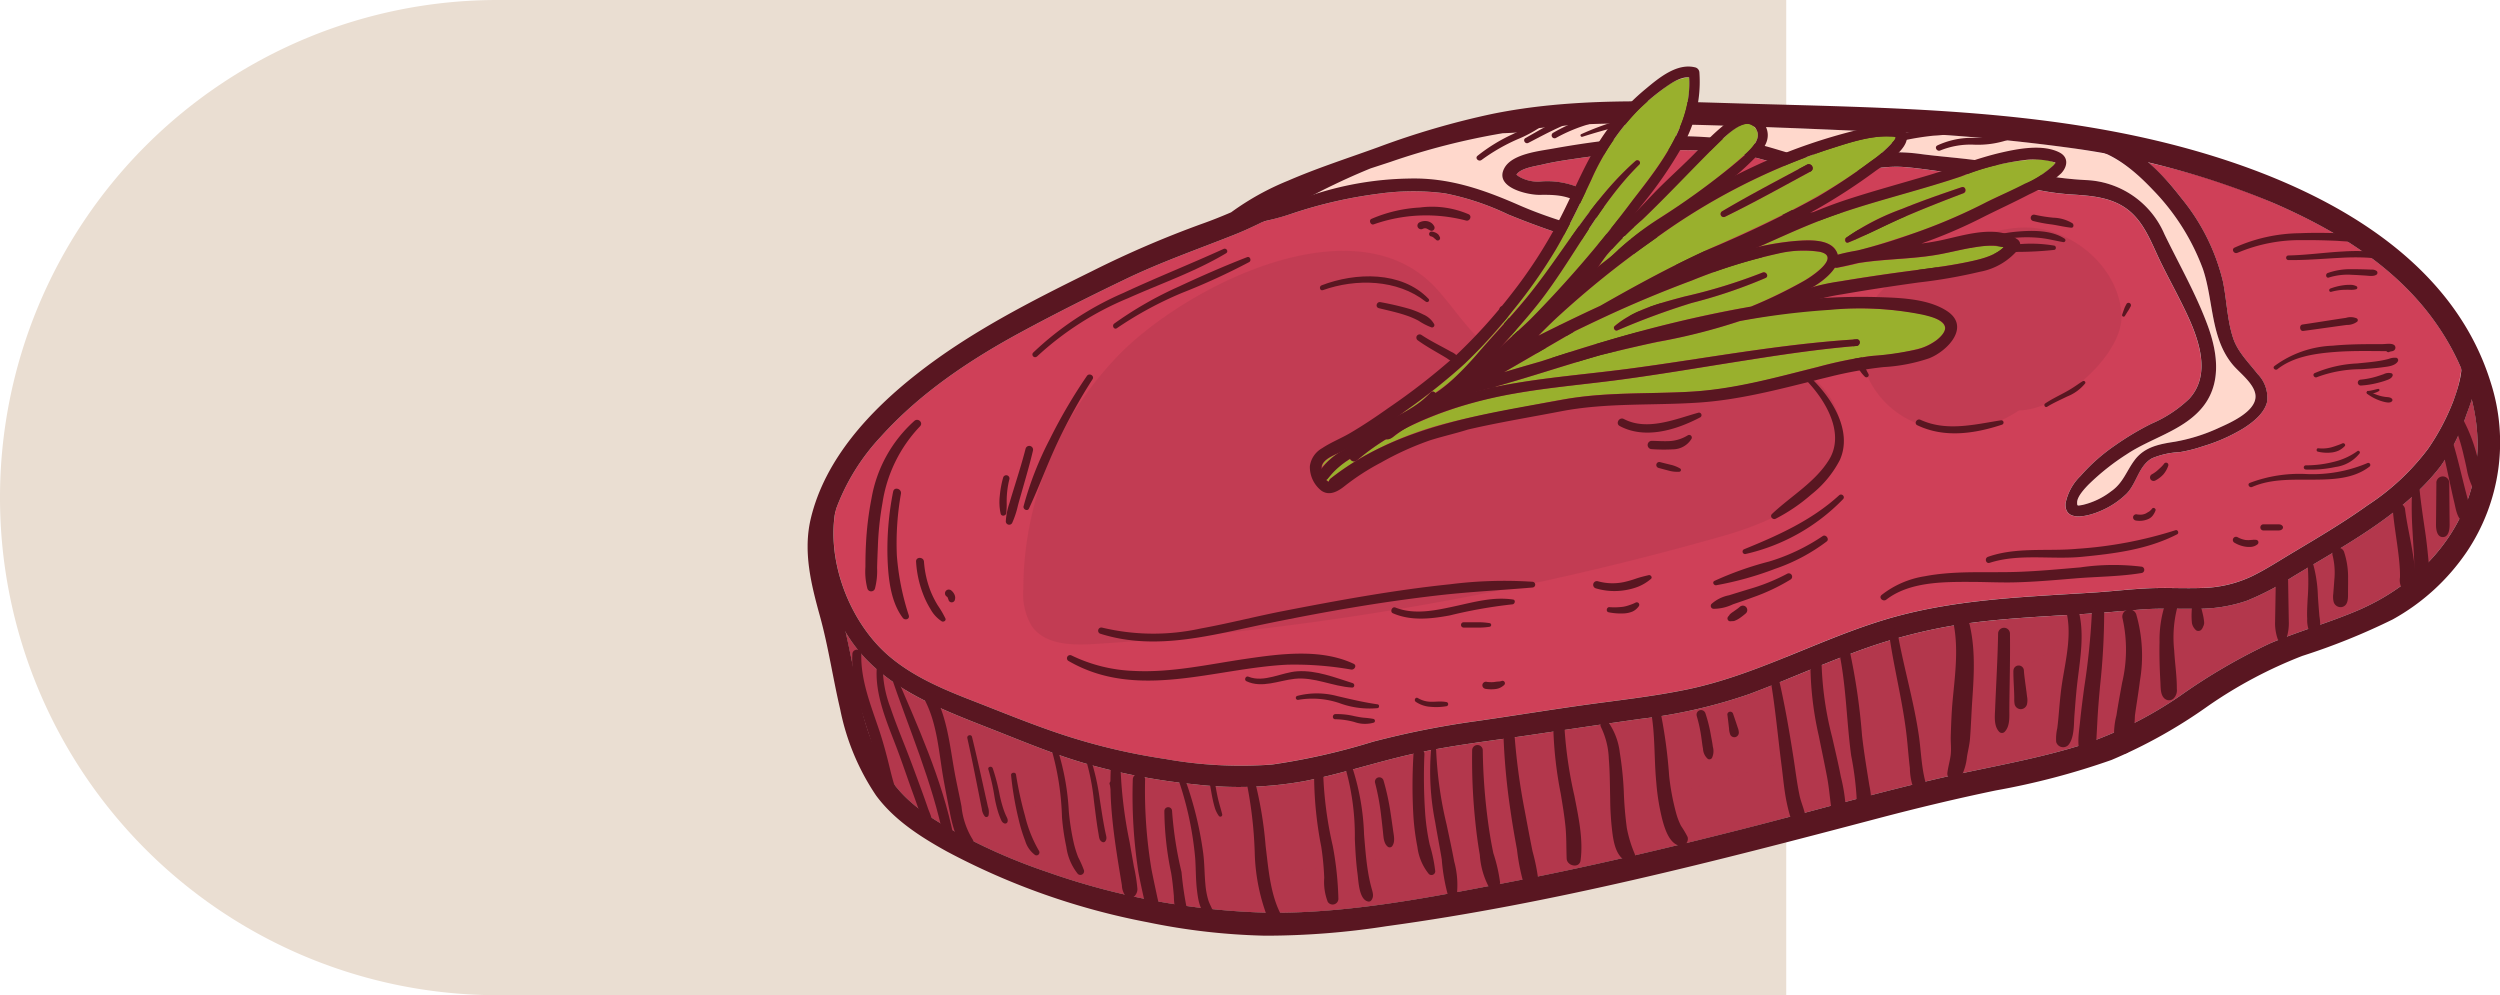 <svg xmlns="http://www.w3.org/2000/svg" xmlns:xlink="http://www.w3.org/1999/xlink" width="293.916" height="117" viewBox="0 0 293.916 117">
  <defs>
    <clipPath id="clip-path">
      <rect id="Rectángulo_401868" data-name="Rectángulo 401868" width="198.967" height="102.192" fill="none"/>
    </clipPath>
    <clipPath id="clip-path-3">
      <rect id="Rectángulo_401864" data-name="Rectángulo 401864" width="191.849" height="60.333" fill="none"/>
    </clipPath>
    <clipPath id="clip-path-4">
      <rect id="Rectángulo_401865" data-name="Rectángulo 401865" width="96.163" height="46.279" fill="none"/>
    </clipPath>
    <clipPath id="clip-path-5">
      <rect id="Rectángulo_401866" data-name="Rectángulo 401866" width="30.793" height="23.833" fill="none"/>
    </clipPath>
  </defs>
  <g id="Grupo_1102055" data-name="Grupo 1102055" transform="translate(-1125.051 -790)">
    <g id="Grupo_1101474" data-name="Grupo 1101474" transform="translate(0 -23)">
      <path id="Rectángulo_401603" data-name="Rectángulo 401603" d="M58.5,0H210a0,0,0,0,1,0,0V117a0,0,0,0,1,0,0H58.5A58.5,58.5,0,0,1,0,58.5v0A58.5,58.5,0,0,1,58.5,0Z" transform="translate(1125.051 813)" fill="#eaded2"/>
    </g>
    <g id="Grupo_1101911" data-name="Grupo 1101911" transform="translate(1220 797.824)">
      <g id="Grupo_1101910" data-name="Grupo 1101910" clip-path="url(#clip-path)">
        <g id="Grupo_1101909" data-name="Grupo 1101909" transform="translate(0 0)">
          <g id="Grupo_1101908" data-name="Grupo 1101908" clip-path="url(#clip-path)">
            <path id="Trazado_894157" data-name="Trazado 894157" d="M195.409,44.3a22.755,22.755,0,0,1-3.063,6.1c-4.474,5.767-11.355,9.316-17.472,13.035a32.252,32.252,0,0,1-5.287,2.754,17.547,17.547,0,0,1-5.981.94c-2.19.039-4.381-.082-6.567.1-2.364.2-4.724.4-7.093.545-4.637.284-9.293.5-13.893,1.17a62.637,62.637,0,0,0-12.8,3.383c-4.074,1.516-8.045,3.292-12.116,4.816a60.158,60.158,0,0,1-12.834,2.932c-4.364.613-8.716,1.27-13.075,1.915-4.6.68-9.238,1.2-13.783,2.221-4.226.951-8.345,2.329-12.6,3.172a43.393,43.393,0,0,1-12.929.388,72.746,72.746,0,0,1-12.51-2.35c-3.949-1.113-7.69-2.7-11.5-4.191-6.3-2.472-13.126-5-16.867-11.033-.065-.1-.123-.215-.187-.322.533,2.372,1,4.748,1.5,7.148a28.87,28.87,0,0,0,3.762,10.118c1.933,2.916,5.05,4.8,8.067,6.433a66.64,66.64,0,0,0,10.3,4.471,84.274,84.274,0,0,0,26.233,4.82c9.32.075,18.748-1.791,27.87-3.541,9.3-1.784,18.519-3.964,27.7-6.293,8.981-2.279,17.894-4.921,26.967-6.82,4.348-.909,8.72-1.764,12.965-3.092a46.57,46.57,0,0,0,11.517-5.761,68.805,68.805,0,0,1,10.59-6.177c3.374-1.426,6.911-2.42,10.28-3.856,6.869-2.928,12.414-8.646,13.8-16.155a20.182,20.182,0,0,0-.372-8.636c-.2.63-.421,1.23-.622,1.761" transform="translate(-0.386 -3.381)" fill="#b3374c"/>
            <g id="Grupo_1101901" data-name="Grupo 1101901" transform="translate(4.472 39.154)" opacity="0.46" style="mix-blend-mode: multiply;isolation: isolate">
              <g id="Grupo_1101900" data-name="Grupo 1101900">
                <g id="Grupo_1101899" data-name="Grupo 1101899" clip-path="url(#clip-path-3)">
                  <path id="Trazado_894158" data-name="Trazado 894158" d="M196.031,42.535c-.2.63-.421,1.23-.622,1.761a22.757,22.757,0,0,1-3.063,6.1c-4.473,5.766-11.355,9.316-17.471,13.035a32.471,32.471,0,0,1-5.287,2.754,17.55,17.55,0,0,1-5.981.94c-2.19.038-4.382-.083-6.568.1q-1.251.1-2.5.206c-2.5,1.616-5.044,3.162-7.653,4.613C125.561,83.9,101.341,89.258,77.508,94.471c-11.673,2.554-23.818,5.109-35.456,2.391C29.948,94.032,20.26,86.033,11.806,76.62A19.8,19.8,0,0,1,5.045,70.2c-.065-.1-.124-.215-.188-.322.535,2.372,1,4.748,1.5,7.148a28.843,28.843,0,0,0,3.763,10.118c1.931,2.916,5.049,4.8,8.066,6.433a66.712,66.712,0,0,0,10.3,4.472,84.285,84.285,0,0,0,26.235,4.82c9.32.074,18.747-1.791,27.869-3.541,9.3-1.785,18.521-3.964,27.7-6.293,8.981-2.279,17.893-4.921,26.966-6.82,4.348-.91,8.719-1.764,12.964-3.092a46.608,46.608,0,0,0,11.518-5.761,68.732,68.732,0,0,1,10.59-6.177c3.374-1.426,6.911-2.42,10.279-3.856,6.87-2.928,12.415-8.646,13.8-16.156a20.163,20.163,0,0,0-.371-8.635" transform="translate(-4.858 -42.535)" fill="#b3374c"/>
                </g>
              </g>
            </g>
            <path id="Trazado_894159" data-name="Trazado 894159" d="M9.766,70.094c2.8,2.417,6.3,3.918,9.716,5.242,3.72,1.444,7.428,2.985,11.226,4.211a72.8,72.8,0,0,0,11.57,2.705,50.346,50.346,0,0,0,12.552.652,77.615,77.615,0,0,0,11.859-2.679,103.342,103.342,0,0,1,12.2-2.432c4.314-.617,8.615-1.333,12.93-1.929,3.963-.548,7.947-.983,11.867-1.8,7.985-1.662,15.192-5.725,22.957-8.117,8.063-2.484,16.472-2.732,24.827-3.269,2.248-.145,4.495-.426,6.745-.51,1.931-.071,3.864.037,5.8-.023a14.4,14.4,0,0,0,6.082-1.4c1.618-.788,3.129-1.776,4.672-2.7,3.017-1.8,6.041-3.583,8.9-5.632a28.056,28.056,0,0,0,7.071-6.594,26.7,26.7,0,0,0,3-5.656,15.353,15.353,0,0,0,.956-3.77,29.489,29.489,0,0,0-3.853-6.538c-4.639-5.988-11.327-9.962-18.182-12.947A84.7,84.7,0,0,0,157.9,12.144a28.708,28.708,0,0,1,3.9,4.233,24.316,24.316,0,0,1,4.841,9.709c.46,2.207.5,4.607,1.225,6.749.539,1.589,1.838,2.852,2.849,4.15a3.986,3.986,0,0,1,1.132,3.267c-.317,1.364-1.645,2.4-2.761,3.122a20.407,20.407,0,0,1-4.817,2.132,16.675,16.675,0,0,1-2.683.678,9.633,9.633,0,0,0-3.262.721c-1.583.86-1.8,2.919-3,4.163a9.823,9.823,0,0,1-3.035,2.02c-1.214.546-4.314,1.495-4.142-.886a6.127,6.127,0,0,1,1.751-3.207,21.642,21.642,0,0,1,4.111-3.631,32.519,32.519,0,0,1,4.24-2.527,14.841,14.841,0,0,0,4.446-2.932c3.051-3.349.525-8.392-1.173-11.771-.86-1.71-1.784-3.386-2.585-5.125-.86-1.87-1.711-3.916-3.358-5.241-1.917-1.541-4.359-1.725-6.711-1.872a29.8,29.8,0,0,1-6.117-1.05,34.955,34.955,0,0,0-6.422-1.332c-2.386-.191-4.736-.653-7.118-.842-2.331-.185-4.557.378-6.856.646a15.52,15.52,0,0,1-5.414-.29c-2.291-.541-4.464-1.388-6.8-1.791a42.574,42.574,0,0,0-7.5-.547,93.01,93.01,0,0,0-12.525,1.057c-1.176.168-2.352.365-3.509.637-.815.191-2.345.39-2.932,1.062-.041.048-.065.078-.083.1a1.385,1.385,0,0,0,.35.277,4.36,4.36,0,0,0,2.388.554,9.6,9.6,0,0,1,4.82.8c1.442.755,2.457,2.135,3.778,3.066a22.377,22.377,0,0,0,5.25,2.641,36.963,36.963,0,0,0,11.88,2.244.768.768,0,0,1,.2,1.5c-4.791,1.475-10.062-.453-14.7-1.644a96.113,96.113,0,0,1-14.94-4.742,31.166,31.166,0,0,0-7.433-2.48,28.868,28.868,0,0,0-7.679.029,53.03,53.03,0,0,0-10.246,2.335,35,35,0,0,1-3.424.944c-1.129.565-2.273,1.1-3.454,1.571-4.267,1.695-8.537,3.185-12.685,5.174-4.127,1.98-8.223,4.036-12.25,6.211C19.4,35.29,13.506,39.209,8.88,44.355a25.218,25.218,0,0,0-5.343,8.713C2.464,59.148,5.3,66.235,9.766,70.094" transform="translate(-0.263 -0.849)" fill="#cf4058"/>
            <g id="Grupo_1101904" data-name="Grupo 1101904" transform="translate(25.356 21.668)" opacity="0.34" style="mix-blend-mode: screen;isolation: isolate">
              <g id="Grupo_1101903" data-name="Grupo 1101903">
                <g id="Grupo_1101902" data-name="Grupo 1101902" clip-path="url(#clip-path-4)">
                  <path id="Trazado_894160" data-name="Trazado 894160" d="M38.82,35.722a39.706,39.706,0,0,0-11.275,27.6,7.363,7.363,0,0,0,1.035,4.4c1.568,2.138,4.68,2.209,7.326,2.043a349.646,349.646,0,0,0,73.96-12.719c6.309-1.8,13.823-5.368,13.842-11.928.016-5.189-5.2-9.1-10.344-9.8s-10.278.871-15.377,1.835S87.2,38.359,82.939,35.4c-2.757-1.911-4.532-4.9-6.785-7.387-9.511-10.49-29.444-.308-37.333,7.706" transform="translate(-27.545 -23.539)" fill="#ab3549"/>
                </g>
              </g>
            </g>
            <g id="Grupo_1101907" data-name="Grupo 1101907" transform="translate(123.689 18.917)" opacity="0.34" style="mix-blend-mode: screen;isolation: isolate">
              <g id="Grupo_1101906" data-name="Grupo 1101906">
                <g id="Grupo_1101905" data-name="Grupo 1101905" clip-path="url(#clip-path-5)">
                  <path id="Trazado_894161" data-name="Trazado 894161" d="M153.1,42.06a13.4,13.4,0,0,1-11.8,1.6,10.59,10.59,0,0,1-6.93-9.344c-.071-4.118,3.092-8.181,7.176-8.722,3.715-3.073,9.661-5.841,14.375-4.824s8.831,5.052,9.226,9.858S157.923,42.044,153.1,42.06" transform="translate(-134.369 -20.551)" fill="#ab3549"/>
                </g>
              </g>
            </g>
            <path id="Trazado_894162" data-name="Trazado 894162" d="M75.9,13.742c4.63-.121,8.662,1.278,12.848,3.112a88.181,88.181,0,0,0,13.58,4.239c-.673-.31-1.338-.639-1.978-1.005a23.991,23.991,0,0,1-3.9-3.016C94.9,15.7,93.2,15.635,91.226,15.665c-1.4.02-5.409-.861-4.162-3.149.907-1.663,4.076-1.989,5.7-2.282,7.679-1.381,16-2.171,23.691-.6,2.332.476,4.551,1.438,6.909,1.773a18.57,18.57,0,0,0,5.869-.363,20.449,20.449,0,0,1,6.588-.2c2.431.335,4.885.481,7.308.841A56.84,56.84,0,0,1,149,13.074a40.529,40.529,0,0,0,6.557.857,10.505,10.505,0,0,1,9.109,6.359c1.721,3.551,3.74,7.07,5.1,10.78,1.211,3.31,1.662,7.049-.879,9.86-2.28,2.522-5.889,3.381-8.664,5.237a27.6,27.6,0,0,0-4.455,3.531c-.442.455-1.349,1.411-1.366,2.1-.012.49.037.415.613.326a8.765,8.765,0,0,0,3.395-1.615c1.4-.97,1.775-2.353,2.745-3.654,1.18-1.581,2.929-1.888,4.764-2.172a21.02,21.02,0,0,0,5.257-1.674c1.324-.593,4.146-1.854,4.2-3.59.047-1.4-1.79-2.753-2.607-3.705-2.706-3.147-2.3-7.555-3.575-11.324a26.469,26.469,0,0,0-5.913-9.34,18.406,18.406,0,0,0-5.455-4.209c-1.238-.229-2.478-.446-3.719-.639A223.972,223.972,0,0,0,129.281,8.16c-9.682-.419-19.369-.835-29.061-.885a74.518,74.518,0,0,0-9.814.609,10.468,10.468,0,0,1-3.582.536,91.688,91.688,0,0,0-13.1,3.344q-1.015.336-2.034.664c-1.574.639-3.134,1.312-4.673,2.039-.738.349-1.464.719-2.186,1.1l.1-.034A37.945,37.945,0,0,1,75.9,13.742" transform="translate(-5.153 -0.578)" fill="#ffd8cc"/>
            <path id="Trazado_894163" data-name="Trazado 894163" d="M48.409,20.1c2.93-2.4,6.494-3.83,10.006-5.141,3.347-1.249,6.77-2.291,10.162-3.415a81.877,81.877,0,0,1,26.49-4.488c9.693.049,19.379.466,29.061.885a224.156,224.156,0,0,1,24.822,2.046,95.341,95.341,0,0,1,23.443,6.435c6.855,2.986,13.543,6.959,18.183,12.947,4.062,5.242,6.671,12.1,5.441,18.779-1.381,7.51-6.926,13.227-13.8,16.156-3.368,1.436-6.906,2.429-10.279,3.856a68.732,68.732,0,0,0-10.59,6.177,46.6,46.6,0,0,1-11.518,5.76c-4.244,1.328-8.616,2.183-12.964,3.093C127.8,85.084,118.885,87.726,109.9,90c-9.177,2.329-18.4,4.509-27.7,6.293-9.122,1.75-18.549,3.616-27.87,3.541A84.247,84.247,0,0,1,28.1,95.018a66.6,66.6,0,0,1-10.3-4.471c-3.017-1.633-6.134-3.516-8.066-6.433A28.885,28.885,0,0,1,5.971,74c-.749-3.569-1.394-7.083-2.341-10.613-.98-3.654-1.591-7.06-.386-10.734a25.135,25.135,0,0,1,5.371-8.79c4.627-5.146,10.518-9.066,16.571-12.334,4.028-2.174,8.124-4.231,12.25-6.21,4.149-1.99,8.419-3.48,12.686-5.175,4.1-1.627,7.777-4.021,11.747-5.9A76.288,76.288,0,0,1,74.045,9.611a36.349,36.349,0,0,1,6.57-1.357c1.83-.152,3.431.046,5.126-.8.884-.444.107-1.769-.776-1.326a7.023,7.023,0,0,1-3.421.439,16.941,16.941,0,0,0-3.159.294,61.015,61.015,0,0,0-6.557,1.479,98.791,98.791,0,0,0-12.436,4.711c-4.356,1.893-8.453,4.169-12.943,5.761a119.889,119.889,0,0,0-13.061,5.621C26.252,27.949,19.114,31.563,12.832,36.5,7.326,40.826,2.056,46.476.377,53.474c-.933,3.89.029,7.717,1.069,11.484,1,3.62,1.521,7.292,2.379,10.939A27.789,27.789,0,0,0,8.038,86.037c2.11,2.878,5.214,4.868,8.295,6.575A83.111,83.111,0,0,0,40,100.961,76.183,76.183,0,0,0,53.8,102.536a92.837,92.837,0,0,0,14.285-1.121c19.532-2.667,38.648-7.633,57.68-12.653,4.628-1.221,9.255-2.334,13.941-3.308a86.952,86.952,0,0,0,13.588-3.58,59.36,59.36,0,0,0,11.345-6.341,53.1,53.1,0,0,1,11.08-5.889,77.442,77.442,0,0,0,10.63-4.289,25.316,25.316,0,0,0,8.718-7.962,23.05,23.05,0,0,0,2.806-19.905c-4.768-15.377-20.817-23.336-35.238-27.377C145.362,5.269,127.1,5.216,109.3,4.684,99.677,4.4,89.909,3.99,80.423,5.935a95.086,95.086,0,0,0-13.347,3.9c-3.54,1.286-7.139,2.438-10.6,3.94a31.282,31.282,0,0,0-8.9,5.491c-.564.522.256,1.3.83.83" transform="translate(0 -0.353)" fill="#591621"/>
            <path id="Trazado_894164" data-name="Trazado 894164" d="M4.049,50.31C.1,56,1.3,64,4.784,69.618c3.742,6.031,10.569,8.561,16.867,11.033,3.811,1.495,7.552,3.078,11.5,4.191a72.657,72.657,0,0,0,12.51,2.349A43.332,43.332,0,0,0,58.59,86.8c4.251-.842,8.37-2.221,12.6-3.171,4.545-1.022,9.18-1.541,13.783-2.221,4.359-.645,8.711-1.3,13.075-1.915a60.158,60.158,0,0,0,12.834-2.932c4.071-1.524,8.042-3.3,12.116-4.816a62.7,62.7,0,0,1,12.8-3.384c4.6-.674,9.257-.885,13.893-1.17,2.368-.145,4.729-.347,7.093-.545,2.186-.183,4.377-.063,6.567-.1a17.547,17.547,0,0,0,5.981-.94,32.4,32.4,0,0,0,5.287-2.754c6.117-3.72,13-7.269,17.472-13.035a22.727,22.727,0,0,0,3.063-6.1c.741-1.948,1.772-4.793.851-6.845a3.066,3.066,0,0,0-1.844-1.586c-.537-.242-1.005.551-.465.8,1.812.818.343,4.846-.093,6.04a26.674,26.674,0,0,1-3,5.656,28.056,28.056,0,0,1-7.071,6.594c-2.859,2.049-5.884,3.829-8.9,5.632-1.543.921-3.053,1.909-4.672,2.7a14.411,14.411,0,0,1-6.083,1.4c-1.931.06-3.863-.048-5.795.023-2.25.083-4.5.365-6.745.51-8.356.537-16.764.784-24.827,3.269-7.765,2.392-14.971,6.454-22.957,8.117-3.92.816-7.9,1.252-11.867,1.8-4.315.6-8.616,1.313-12.93,1.929a103.3,103.3,0,0,0-12.2,2.431,77.509,77.509,0,0,1-11.859,2.68A50.3,50.3,0,0,1,42.14,84.2a72.673,72.673,0,0,1-11.57-2.7c-3.8-1.226-7.506-2.767-11.226-4.211-3.413-1.326-6.918-2.825-9.716-5.242-5.556-4.8-8.6-14.594-4.721-21.234.328-.56-.5-1.021-.858-.5" transform="translate(-0.126 -2.801)" fill="#591621"/>
            <path id="Trazado_894165" data-name="Trazado 894165" d="M54.594,18.73a2.82,2.82,0,0,0,2.31.342,26.319,26.319,0,0,0,4.422-1.114,53.029,53.029,0,0,1,10.246-2.335,28.868,28.868,0,0,1,7.679-.03,31.189,31.189,0,0,1,7.434,2.481,96.169,96.169,0,0,0,14.939,4.742c4.642,1.191,9.913,3.118,14.7,1.644a.768.768,0,0,0-.2-1.5,36.988,36.988,0,0,1-11.88-2.244A22.346,22.346,0,0,1,99,18.071c-1.321-.932-2.335-2.311-3.778-3.065a9.584,9.584,0,0,0-4.82-.8,4.36,4.36,0,0,1-2.388-.554c-.078-.043-.386-.241-.39-.352.006.151.006.111.123-.023.587-.672,2.117-.872,2.932-1.063,1.157-.272,2.333-.469,3.509-.637a92.859,92.859,0,0,1,12.525-1.056,42.487,42.487,0,0,1,7.5.547c2.333.4,4.505,1.25,6.8,1.791a15.5,15.5,0,0,0,5.414.289c2.3-.268,4.525-.831,6.856-.645,2.382.19,4.732.652,7.118.841a34.881,34.881,0,0,1,6.422,1.333,29.935,29.935,0,0,0,6.117,1.05c2.352.146,4.795.331,6.711,1.872,1.648,1.326,2.5,3.372,3.358,5.241.8,1.74,1.725,3.415,2.585,5.125,1.7,3.378,4.223,8.421,1.173,11.77a14.823,14.823,0,0,1-4.446,2.932,32.692,32.692,0,0,0-4.24,2.528,21.634,21.634,0,0,0-4.111,3.631,6.13,6.13,0,0,0-1.751,3.207c-.171,2.382,2.928,1.433,4.142.887a9.823,9.823,0,0,0,3.035-2.02c1.208-1.245,1.421-3.3,3-4.164a9.632,9.632,0,0,1,3.262-.72,16.651,16.651,0,0,0,2.683-.678,20.444,20.444,0,0,0,4.817-2.132c1.116-.719,2.444-1.758,2.761-3.123a3.986,3.986,0,0,0-1.132-3.266c-1.011-1.3-2.311-2.561-2.849-4.151-.725-2.141-.765-4.541-1.225-6.748a24.327,24.327,0,0,0-4.84-9.709c-2.137-2.777-4.824-5.613-8.17-6.882a9.793,9.793,0,0,0-4.538-.649c-.938.106-.979,1.567,0,1.5,3.65-.248,6.929,2.475,9.292,4.979a26.49,26.49,0,0,1,5.913,9.34c1.272,3.77.868,8.177,3.574,11.324.818.952,2.654,2.306,2.608,3.705-.058,1.736-2.88,3-4.2,3.59a21.021,21.021,0,0,1-5.257,1.674c-1.835.284-3.584.592-4.763,2.172-.97,1.3-1.347,2.683-2.746,3.654a8.765,8.765,0,0,1-3.395,1.615c-.576.089-.624.164-.613-.326.017-.693.924-1.65,1.366-2.1a27.634,27.634,0,0,1,4.455-3.531c2.774-1.855,6.384-2.715,8.664-5.237,2.541-2.81,2.09-6.549.879-9.86-1.358-3.71-3.376-7.229-5.1-10.78a10.505,10.505,0,0,0-9.109-6.359,40.529,40.529,0,0,1-6.557-.857,56.784,56.784,0,0,0-5.865-1.395c-2.423-.361-4.877-.506-7.308-.841a20.45,20.45,0,0,0-6.588.2,18.569,18.569,0,0,1-5.869.363c-2.358-.335-4.578-1.3-6.909-1.773-7.694-1.569-16.011-.78-23.69.6-1.626.293-4.795.619-5.7,2.282C84.99,14.912,89,15.793,90.4,15.771c1.973-.029,3.67.04,5.225,1.408a23.991,23.991,0,0,0,3.9,3.016A34.384,34.384,0,0,0,110.8,23.941a38.136,38.136,0,0,0,5.324.546q-.1-.751-.2-1.5c-4.272,1.275-8.963-.35-13.1-1.441-5.074-1.337-10.07-2.466-14.9-4.581-4.187-1.835-8.217-3.233-12.849-3.112a37.938,37.938,0,0,0-10.965,1.787c-1.619.544-3.225,1.127-4.859,1.621-.706.214-3.237,1.282-3.914.732-.513-.418-1.245.274-.741.741" transform="translate(-4.326 -0.686)" fill="#591621"/>
            <path id="Trazado_894166" data-name="Trazado 894166" d="M13.139,45.243A15.848,15.848,0,0,0,8.1,54.353a36.931,36.931,0,0,0-.654,5.378c-.051.9-.063,1.8-.065,2.693a7.921,7.921,0,0,0,.232,2.536.465.465,0,0,0,.888,0,8.179,8.179,0,0,0,.254-2.434c.019-.828.054-1.655.089-2.483a35.544,35.544,0,0,1,.539-5.122,16.656,16.656,0,0,1,4.408-9.028c.432-.421-.2-1.031-.651-.652" transform="translate(-0.586 -3.587)" fill="#591621"/>
            <path id="Trazado_894167" data-name="Trazado 894167" d="M10.864,54.254a34.659,34.659,0,0,0-.666,7.626c.073,2.369.321,5.275,1.806,7.23.246.323.834.157.7-.3A29.892,29.892,0,0,1,11.3,61.767a33.483,33.483,0,0,1,.482-7.26c.1-.594-.8-.856-.915-.252" transform="translate(-0.809 -4.285)" fill="#591621"/>
            <path id="Trazado_894168" data-name="Trazado 894168" d="M13.852,63.2a12.634,12.634,0,0,0,.836,3.84,10.4,10.4,0,0,0,.862,1.739,4,4,0,0,0,1.325,1.435c.2.113.532-.08.431-.331a11.254,11.254,0,0,0-.9-1.541,11.574,11.574,0,0,1-.819-1.607,11.791,11.791,0,0,1-.806-3.535c-.043-.593-.97-.6-.931,0" transform="translate(-1.101 -4.988)" fill="#591621"/>
            <path id="Trazado_894169" data-name="Trazado 894169" d="M17.766,67.623l.026.019-.09-.07a.936.936,0,0,1,.164.161l-.069-.089a.8.8,0,0,1,.1.171l-.044-.1a.673.673,0,0,1,.03.086,1.412,1.412,0,0,0,.073.178c-.014-.034-.029-.067-.042-.1a1.061,1.061,0,0,1,.046.142l.039.091a.3.3,0,0,0,.1.109.367.367,0,0,0,.233.082.443.443,0,0,0,.193-.052.39.39,0,0,0,.177-.229,1.237,1.237,0,0,0,.042-.3,1,1,0,0,0-.113-.392,1.242,1.242,0,0,0-.167-.248.94.94,0,0,0-.155-.154.44.44,0,0,0-.2-.115l-.119-.017a.454.454,0,0,0-.226.062.328.328,0,0,0-.125.115.4.4,0,0,0-.088.33.33.33,0,0,0,.053.167.445.445,0,0,0,.16.16" transform="translate(-1.394 -5.309)" fill="#591621"/>
            <path id="Trazado_894170" data-name="Trazado 894170" d="M29.244,35.942A35.993,35.993,0,0,1,40,29.065c3.834-1.715,7.865-3.1,11.477-5.263.33-.2.041-.662-.3-.507-3.906,1.78-7.9,3.366-11.791,5.179a36.121,36.121,0,0,0-10.6,7.021.317.317,0,0,0,.447.447" transform="translate(-2.282 -1.849)" fill="#591621"/>
            <path id="Trazado_894171" data-name="Trazado 894171" d="M39.462,32.691A43.139,43.139,0,0,1,47.1,28.55a77.9,77.9,0,0,0,7.916-3.63c.3-.174.1-.712-.244-.578-2.7,1.048-5.356,2.214-7.979,3.437a43.5,43.5,0,0,0-7.645,4.373c-.316.236-.017.773.315.539" transform="translate(-3.101 -1.933)" fill="#591621"/>
            <path id="Trazado_894172" data-name="Trazado 894172" d="M35.022,39.506a61.739,61.739,0,0,0-4.365,7.441A39.051,39.051,0,0,0,27.58,54.82c-.089.366.464.64.636.268,1.188-2.554,2.15-5.2,3.351-7.755a64.544,64.544,0,0,1,4.117-7.439c.271-.419-.387-.793-.663-.388" transform="translate(-2.191 -3.126)" fill="#591621"/>
            <path id="Trazado_894173" data-name="Trazado 894173" d="M27.644,48.756c-.371,1.445-.812,2.869-1.254,4.294-.217.7-.434,1.4-.642,2.109a7.975,7.975,0,0,0-.437,2.167.4.4,0,0,0,.741.2,10.752,10.752,0,0,0,.691-2.093c.192-.709.4-1.415.6-2.121.411-1.433.824-2.866,1.164-4.319a.448.448,0,0,0-.863-.237" transform="translate(-2.012 -3.85)" fill="#591621"/>
            <path id="Trazado_894174" data-name="Trazado 894174" d="M24.94,52.453a11.538,11.538,0,0,0-.395,2.107,6.462,6.462,0,0,0,.092,2.142c.091.392.652.282.674-.091.021-.349.048-.69.041-1.04-.006-.324,0-.649.018-.973a10.422,10.422,0,0,1,.3-1.943.38.38,0,0,0-.732-.2" transform="translate(-1.947 -4.148)" fill="#591621"/>
            <path id="Trazado_894175" data-name="Trazado 894175" d="M37.363,71.9c6.6,2.1,13.271.1,19.8-1.236,6.589-1.35,13.251-2.511,19.934-3.276,3.681-.422,7.382-.6,11.072-.92a.339.339,0,0,0,0-.677,50.8,50.8,0,0,0-9.731.3c-3.288.338-6.56.813-9.819,1.355-3.235.538-6.457,1.146-9.676,1.772-3.272.635-6.5,1.473-9.781,2.069a25.866,25.866,0,0,1-11.6-.108.376.376,0,0,0-.2.724" transform="translate(-2.949 -5.22)" fill="#591621"/>
            <path id="Trazado_894176" data-name="Trazado 894176" d="M74.734,69.678c2.124.923,4.477.666,6.693.252a56.34,56.34,0,0,1,7.354-1.3c.306-.016.417-.518.077-.568-2.331-.345-4.581.3-6.844.791S77.257,69.891,75.02,69c-.387-.154-.67.51-.285.677" transform="translate(-5.926 -5.402)" fill="#591621"/>
            <path id="Trazado_894177" data-name="Trazado 894177" d="M83.741,71.6l1.551,0a8.311,8.311,0,0,0,1.549-.1.219.219,0,0,0,0-.419,8.39,8.39,0,0,0-1.549-.106l-1.551,0a.312.312,0,0,0,0,.623" transform="translate(-6.632 -5.641)" fill="#591621"/>
            <path id="Trazado_894178" data-name="Trazado 894178" d="M10.54,77.477c2.187,6.472,4.968,12.768,6.323,19.493.151.747,1.292.43,1.142-.315-1.367-6.778-4.263-13.069-6.97-19.387-.121-.281-.593-.081-.5.209" transform="translate(-0.837 -6.131)" fill="#591621"/>
            <path id="Trazado_894179" data-name="Trazado 894179" d="M8.843,76.6c-.29,3.336,1.257,6.71,2.4,9.757.607,1.616,1.156,3.254,1.743,4.878.292.808.586,1.615.862,2.429.194.573.27,1.48.89,1.731a.388.388,0,0,0,.434-.177c.368-.5-.145-1.422-.32-1.938-.265-.781-.543-1.558-.828-2.331-.585-1.591-1.166-3.185-1.786-4.762s-1.262-3.152-1.8-4.762a13.321,13.321,0,0,1-.9-4.826c.022-.452-.657-.44-.7,0" transform="translate(-0.7 -6.062)" fill="#591621"/>
            <path id="Trazado_894180" data-name="Trazado 894180" d="M20.4,85.753c.351,1.574.674,3.155.99,4.736q.232,1.163.464,2.327c.08.4.153.8.241,1.2a1.724,1.724,0,0,0,.362.932.261.261,0,0,0,.431-.113,1.844,1.844,0,0,0-.07-1.019c-.082-.4-.179-.8-.267-1.193q-.257-1.157-.512-2.314c-.35-1.572-.706-3.144-1.091-4.708-.087-.357-.629-.206-.549.151" transform="translate(-1.621 -6.788)" fill="#591621"/>
            <path id="Trazado_894181" data-name="Trazado 894181" d="M23.088,89.754a24.742,24.742,0,0,1,.733,3.309,14.96,14.96,0,0,0,.39,1.631,8.749,8.749,0,0,0,.3.825c.112.265.193.478.476.58a.288.288,0,0,0,.351-.2c.081-.284-.085-.512-.2-.767-.106-.238-.2-.482-.283-.73a15.89,15.89,0,0,1-.434-1.618,23.477,23.477,0,0,0-.822-3.173c-.12-.316-.626-.188-.515.142" transform="translate(-1.834 -7.108)" fill="#591621"/>
            <path id="Trazado_894182" data-name="Trazado 894182" d="M25.985,90.48a37.142,37.142,0,0,0,.881,5.163,18.7,18.7,0,0,0,.777,2.554,3.226,3.226,0,0,0,1.164,1.669.346.346,0,0,0,.47-.47,15.258,15.258,0,0,1-1.658-4.148A43.093,43.093,0,0,1,26.562,90.4c-.051-.324-.609-.251-.577.078" transform="translate(-2.065 -7.169)" fill="#591621"/>
            <path id="Trazado_894183" data-name="Trazado 894183" d="M31.275,87.634a31.916,31.916,0,0,1,1.112,7.522,26.446,26.446,0,0,0,.513,3.516,6.445,6.445,0,0,0,1.352,3.179.437.437,0,0,0,.724-.423,13.375,13.375,0,0,0-.685-1.545,12.548,12.548,0,0,1-.518-1.669,28.9,28.9,0,0,1-.581-3.715,29.113,29.113,0,0,0-1.246-7.051c-.153-.414-.817-.243-.671.185" transform="translate(-2.484 -6.932)" fill="#591621"/>
            <path id="Trazado_894184" data-name="Trazado 894184" d="M35.36,87.887a26.457,26.457,0,0,1,1.106,5.369c.11.862.212,1.724.334,2.584.062.436.129.873.207,1.307.064.365.064.8.441.974a.279.279,0,0,0,.329-.042c.266-.314.143-.6.064-.98-.1-.459-.186-.919-.267-1.381-.154-.879-.283-1.763-.423-2.645a26.6,26.6,0,0,0-1.269-5.331c-.122-.32-.639-.189-.522.145" transform="translate(-2.809 -6.96)" fill="#591621"/>
            <path id="Trazado_894185" data-name="Trazado 894185" d="M38.567,91.621a7.859,7.859,0,0,1,.324,1.446c.033.261.05.523.076.784a2.5,2.5,0,0,0,.043.382.33.33,0,0,0,.367.246c.308-.086.237-.488.211-.726-.029-.272-.069-.544-.117-.814a8.1,8.1,0,0,0-.391-1.46.274.274,0,0,0-.328-.186.269.269,0,0,0-.186.328" transform="translate(-3.065 -7.256)" fill="#591621"/>
            <path id="Trazado_894186" data-name="Trazado 894186" d="M47,90.039A38.99,38.99,0,0,1,49.3,100.2c.089,1.254.057,2.513.211,3.762.12.968.3,2.561,1.325,3.027a.4.4,0,0,0,.584-.449c-.142-.493-.428-.931-.582-1.422a9.084,9.084,0,0,1-.338-1.85c-.115-1.2-.1-2.414-.251-3.611a41.71,41.71,0,0,0-2.544-9.813c-.168-.432-.866-.255-.706.194" transform="translate(-3.734 -7.122)" fill="#591621"/>
            <path id="Trazado_894187" data-name="Trazado 894187" d="M51.334,91.362c.126.679.228,1.363.373,2.04.071.331.152.66.251.984a3.139,3.139,0,0,0,.464.937.222.222,0,0,0,.4-.171c-.157-.655-.373-1.293-.518-1.952s-.252-1.334-.381-2c-.075-.389-.665-.224-.593.163" transform="translate(-4.08 -7.231)" fill="#591621"/>
            <path id="Trazado_894188" data-name="Trazado 894188" d="M88.368,31.059c1.338,6.171,8.985,6.618,14.06,5.987a20.469,20.469,0,0,0,4.343-.994.439.439,0,0,0-.233-.845,44.317,44.317,0,0,1-7.563.906c-2.555.037-5.376-.268-7.531-1.767a6.021,6.021,0,0,1-2.37-3.48.366.366,0,0,0-.706.194" transform="translate(-7.023 -2.432)" fill="#591621"/>
            <path id="Trazado_894189" data-name="Trazado 894189" d="M95.919,33.634a7.628,7.628,0,0,0,5.545,1.6,15.96,15.96,0,0,0,5.9-1.164c.226-.1.106-.46-.123-.455-1.839.045-3.635.57-5.472.684-1.791.111-3.878.017-5.31-1.2-.372-.317-.911.2-.543.543" transform="translate(-7.614 -2.622)" fill="#591621"/>
            <path id="Trazado_894190" data-name="Trazado 894190" d="M104.312,31.505a3.369,3.369,0,0,0,1.611.338,1.993,1.993,0,0,0,.581-.122.253.253,0,0,0-.067-.5c-.171.006-.342,0-.514,0a3.439,3.439,0,0,1-.477-.02l-.017,0-.051-.008-.115-.021c-.075-.016-.151-.034-.226-.056s-.145-.045-.217-.073l-.06-.024c.026.01.021.008-.014-.007l-.115-.056a.316.316,0,0,0-.319.546" transform="translate(-8.279 -2.458)" fill="#591621"/>
            <path id="Trazado_894191" data-name="Trazado 894191" d="M106.572,30.606c.35.05.7.089,1.052.113.165.012.33.02.5.024a2.6,2.6,0,0,0,.533-.059.256.256,0,0,0,.185-.283.258.258,0,0,0-.253-.223,3.558,3.558,0,0,0-.465.006c-.165.017-.33.032-.5.043-.335.023-.67.032-1.005.031-.191,0-.249.318-.047.346" transform="translate(-8.461 -2.398)" fill="#591621"/>
            <path id="Trazado_894192" data-name="Trazado 894192" d="M72.27,19.976a18.534,18.534,0,0,1,10.855-.444c.429.107.725-.516.309-.735a10.881,10.881,0,0,0-5.724-.8A16.689,16.689,0,0,0,72,19.332c-.361.161-.1.788.272.644" transform="translate(-5.709 -1.426)" fill="#591621"/>
            <path id="Trazado_894193" data-name="Trazado 894193" d="M78.524,20.641c.025-.012.049-.024.075-.035l-.1.043a1.134,1.134,0,0,1,.278-.076l-.114.016a1.009,1.009,0,0,1,.236,0l-.114-.015a1.071,1.071,0,0,1,.261.073l-.1-.043c.071.03.133.074.2.11a2.144,2.144,0,0,1,.212.115.364.364,0,0,0,.438-.056.372.372,0,0,0,.056-.438,1.69,1.69,0,0,0-.131-.19.925.925,0,0,0-.232-.212,1.24,1.24,0,0,0-.414-.176,1.474,1.474,0,0,0-.98.144.432.432,0,0,0-.154.587.439.439,0,0,0,.587.154" transform="translate(-6.19 -1.568)" fill="#591621"/>
            <path id="Trazado_894194" data-name="Trazado 894194" d="M79.579,21.635a1.091,1.091,0,0,1,.186.059l-.071-.029a1.01,1.01,0,0,1,.22.128l-.064-.049a1,1,0,0,1,.1.087,1.662,1.662,0,0,0,.16.129l-.063-.049a1.293,1.293,0,0,1,.148.135.274.274,0,0,0,.362.022.261.261,0,0,0,.1-.144c0-.024.007-.049.01-.073a.272.272,0,0,0-.038-.139,1.18,1.18,0,0,0-.115-.215.555.555,0,0,0-.082-.1c-.033-.029-.068-.054-.1-.081s-.064-.044-.1-.064a1.364,1.364,0,0,0-.576-.174.281.281,0,0,0-.2.083.3.3,0,0,0-.077.164.282.282,0,0,0,.2.312" transform="translate(-6.309 -1.675)" fill="#591621"/>
            <path id="Trazado_894195" data-name="Trazado 894195" d="M33.29,75.834c8.078,4.7,17.149.863,25.743.447a38.531,38.531,0,0,1,7.51.573c.375.055.7-.481.285-.678C62.963,74.356,58.2,75,54.109,75.6c-4.338.636-8.7,1.639-13.111,1.414a18.251,18.251,0,0,1-7.334-1.817.371.371,0,0,0-.374.64" transform="translate(-2.632 -5.96)" fill="#591621"/>
            <path id="Trazado_894196" data-name="Trazado 894196" d="M56.021,78.4c1.828.863,3.816-.08,5.683-.281,2.3-.249,4.473.9,6.748,1.031.309.017.349-.436.071-.524-2.078-.654-4.256-1.529-6.477-1.394-1.882.115-3.943,1.388-5.8.631-.307-.125-.527.395-.226.537" transform="translate(-4.441 -6.138)" fill="#591621"/>
            <path id="Trazado_894197" data-name="Trazado 894197" d="M62.642,80.817a9.868,9.868,0,0,1,4.831.383,10.212,10.212,0,0,0,4.5.591c.215-.04.224-.412,0-.445-1.6-.227-3.163-.6-4.737-.967a9.251,9.251,0,0,0-4.723-.025.24.24,0,0,0,.127.462" transform="translate(-4.955 -6.363)" fill="#591621"/>
            <path id="Trazado_894198" data-name="Trazado 894198" d="M67.378,83.309a8.821,8.821,0,0,1,2.252.33,3.715,3.715,0,0,0,2.288.061.237.237,0,0,0-.056-.429,9.763,9.763,0,0,0-1.144-.144c-.367-.036-.729-.11-1.09-.181a8.716,8.716,0,0,0-2.251-.243c-.386.025-.392.619,0,.606" transform="translate(-5.332 -6.573)" fill="#591621"/>
            <path id="Trazado_894199" data-name="Trazado 894199" d="M77.662,81.094a3.487,3.487,0,0,0,1.751.589,7.162,7.162,0,0,0,1.882-.076.251.251,0,0,0,0-.48,4.305,4.305,0,0,0-.883-.067c-.3.006-.591.03-.887.026a3.008,3.008,0,0,1-1.608-.429c-.279-.177-.515.251-.255.437" transform="translate(-6.164 -6.408)" fill="#591621"/>
            <path id="Trazado_894200" data-name="Trazado 894200" d="M86.472,79.384a4.119,4.119,0,0,0,1.222.04,1.732,1.732,0,0,0,.634-.189,2.025,2.025,0,0,0,.422-.3.287.287,0,0,0-.277-.476,1.5,1.5,0,0,1-.188.053.512.512,0,0,1-.1.018c.1,0-.019,0-.041,0l-.229.017c-.068.006-.135.014-.2.025-.024,0-.162.033-.044.008a2.478,2.478,0,0,1-.522.029c-.088,0-.177-.006-.265-.013a.787.787,0,0,1-.132-.014c.11.028-.028,0-.051-.008a.425.425,0,0,0-.511.291.42.42,0,0,0,.29.511" transform="translate(-6.849 -6.235)" fill="#591621"/>
            <path id="Trazado_894201" data-name="Trazado 894201" d="M127.381,40.251c2.155,2.3,4.362,6.084,2.487,9.131-1.628,2.647-4.49,4.278-6.705,6.375-.306.289.082.737.433.561a20.83,20.83,0,0,0,4.185-2.848,12.427,12.427,0,0,0,3.36-4.065c1.519-3.4-.942-7.261-3.338-9.574a.3.3,0,0,0-.422.422" transform="translate(-9.781 -3.159)" fill="#591621"/>
            <path id="Trazado_894202" data-name="Trazado 894202" d="M130.757,54.753c-3.218,2.94-7.156,4.708-11.148,6.334a.294.294,0,0,0,.156.566,23.065,23.065,0,0,0,11.453-6.44c.3-.3-.152-.742-.46-.46" transform="translate(-9.491 -4.345)" fill="#591621"/>
            <path id="Trazado_894203" data-name="Trazado 894203" d="M128.524,59.969a23.1,23.1,0,0,1-6.294,2.986,38.467,38.467,0,0,0-6.422,2.275c-.3.162-.078.558.215.512a38.328,38.328,0,0,0,6.883-1.919,21.645,21.645,0,0,0,6.1-3.229c.353-.275-.114-.886-.481-.624" transform="translate(-9.194 -4.762)" fill="#591621"/>
            <path id="Trazado_894204" data-name="Trazado 894204" d="M124.324,64.778a22.891,22.891,0,0,1-4.511,1.812c-.776.238-1.552.475-2.326.718a4.319,4.319,0,0,0-2.047,1.01.343.343,0,0,0,.239.578,5.268,5.268,0,0,0,2.258-.522c.793-.275,1.59-.538,2.376-.832a23.2,23.2,0,0,0,4.408-2.084.394.394,0,0,0-.4-.679" transform="translate(-9.168 -5.144)" fill="#591621"/>
            <path id="Trazado_894205" data-name="Trazado 894205" d="M118.917,69.006c-.1.082-.192.162-.292.238l.106-.082c-.19.146-.391.275-.584.418a1.95,1.95,0,0,0-.391.307.736.736,0,0,0-.074.11c-.034.066.066-.074.01-.008l-.115.133a.34.34,0,0,0-.07.365.331.331,0,0,0,.306.205l.2-.017c.035,0,.07,0,.1,0a.693.693,0,0,0,.3-.078,2.914,2.914,0,0,0,.419-.218,7.867,7.867,0,0,0,.824-.634.524.524,0,0,0-.37-.895.583.583,0,0,0-.371.154" transform="translate(-9.338 -5.473)" fill="#591621"/>
            <path id="Trazado_894206" data-name="Trazado 894206" d="M146.215,70.65c.7,3.042.275,6.219-.018,9.287-.138,1.442-.188,2.874-.233,4.321-.023.738.085,1.476-.008,2.206-.09.708-.3,1.386-.388,2.093-.108.9,1.218,1.13,1.627.441a6.383,6.383,0,0,0,.67-2.276c.113-.723.3-1.418.361-2.148.122-1.543.168-3.093.274-4.638.226-3.279.4-6.571-.576-9.758a.886.886,0,0,0-1.708.471" transform="translate(-11.57 -5.528)" fill="#591621"/>
            <path id="Trazado_894207" data-name="Trazado 894207" d="M152.014,72.3c-.033,2-.127,3.991-.221,5.986-.045.959-.091,1.917-.128,2.877-.033.889-.186,2.055.486,2.751a.448.448,0,0,0,.626,0c.674-.684.549-1.865.557-2.751q.012-1.439.038-2.877c.031-1.995.063-3.99.034-5.986a.7.7,0,0,0-1.392,0" transform="translate(-12.052 -5.693)" fill="#591621"/>
            <path id="Trazado_894208" data-name="Trazado 894208" d="M154,77.109c-.009.676.033,1.352.064,2.027.015.337.029.673.036,1.01,0,.144,0,.287,0,.431a2.179,2.179,0,0,0,.028.336c.013.093-.022-.209-.012-.088a1.539,1.539,0,0,0,.038.259.754.754,0,0,0,.718.548.776.776,0,0,0,.719-.548,2.2,2.2,0,0,0,.013-.937c-.041-.382-.094-.762-.145-1.143-.024-.173-.047-.345-.071-.518-.006-.046-.012-.091-.018-.137-.012-.085.016.122,0-.011-.012-.09-.024-.179-.035-.27-.041-.319-.079-.637-.1-.957a.614.614,0,1,0-1.229,0" transform="translate(-12.241 -6.08)" fill="#591621"/>
            <path id="Trazado_894209" data-name="Trazado 894209" d="M160.52,69.016c.889,2.823.093,5.971-.354,8.807-.185,1.172-.284,2.347-.386,3.529-.054.62-.11,1.239-.19,1.856a5.539,5.539,0,0,0-.13,1.614.854.854,0,0,0,1.42.375c.734-.846.644-2.466.727-3.521.1-1.284.191-2.566.342-3.847.351-2.983.967-6.271-.088-9.182-.3-.83-1.615-.5-1.342.37" transform="translate(-12.672 -5.418)" fill="#591621"/>
            <path id="Trazado_894210" data-name="Trazado 894210" d="M163.89,69.629A83.659,83.659,0,0,1,163,78.385c-.184,1.361-.363,2.722-.5,4.089-.118,1.211-.5,3.177.272,4.216a.718.718,0,0,0,1.217,0,3.506,3.506,0,0,0,.422-1.967c.038-.75.081-1.5.12-2.249.072-1.39.191-2.776.317-4.163a81.946,81.946,0,0,0,.485-8.682.724.724,0,0,0-1.446,0" transform="translate(-12.901 -5.479)" fill="#591621"/>
            <path id="Trazado_894211" data-name="Trazado 894211" d="M167.847,70.376a16.817,16.817,0,0,1-.052,7.608c-.227,1.263-.466,2.524-.658,3.793a8.981,8.981,0,0,0-.143,3.858.967.967,0,0,0,1.849,0,21.718,21.718,0,0,0,.462-3.8c.184-1.37.422-2.73.589-4.1a17.586,17.586,0,0,0-.426-7.8.841.841,0,0,0-1.621.446" transform="translate(-13.26 -5.512)" fill="#591621"/>
            <path id="Trazado_894212" data-name="Trazado 894212" d="M173.319,68.63a13.6,13.6,0,0,0-.655,4.441c-.036,1.562.01,3.14.1,4.7.04.668-.029,1.694.646,2.055a.774.774,0,0,0,.873-.089,1.345,1.345,0,0,0,.413-1.155c.012-1.5-.228-3-.307-4.495a14.179,14.179,0,0,1,.355-5.061c.294-.921-1.1-1.273-1.43-.394" transform="translate(-13.723 -5.415)" fill="#591621"/>
            <path id="Trazado_894213" data-name="Trazado 894213" d="M176.889,68.2a13.239,13.239,0,0,0-.135,1.674c0,.257.006.524.029.779a1.288,1.288,0,0,0,.174.609,1.45,1.45,0,0,0,.351.423.491.491,0,0,0,.591-.076,1.021,1.021,0,0,0,.214-.368,1.037,1.037,0,0,0,.122-.424,2.167,2.167,0,0,0-.014-.218,6.722,6.722,0,0,0-.156-.874c-.118-.509-.26-1.006-.339-1.523a.434.434,0,0,0-.837,0" transform="translate(-14.049 -5.396)" fill="#591621"/>
            <path id="Trazado_894214" data-name="Trazado 894214" d="M187.523,64.559q-.033,1.941-.067,3.884l-.033,1.9a5.66,5.66,0,0,0,.283,1.972.547.547,0,0,0,1.046,0,5.682,5.682,0,0,0,.283-1.972l-.033-1.9q-.034-1.941-.067-3.884a.706.706,0,0,0-1.41,0" transform="translate(-14.897 -5.077)" fill="#591621"/>
            <path id="Trazado_894215" data-name="Trazado 894215" d="M191.512,62.795a26.347,26.347,0,0,1,.059,4.8c-.033.766-.089,1.538-.047,2.3a3.653,3.653,0,0,0,.641,2.241c.222.282.665.094.754-.2a6.265,6.265,0,0,0,.036-2.368c-.062-.77-.123-1.538-.175-2.309a15.9,15.9,0,0,0-.8-4.6.244.244,0,0,0-.469.13" transform="translate(-15.222 -4.967)" fill="#591621"/>
            <path id="Trazado_894216" data-name="Trazado 894216" d="M194.763,62.343a8.54,8.54,0,0,1,.2,2.936c-.032.526-.079,1.051-.118,1.577a2.66,2.66,0,0,0,.027.9.851.851,0,0,0,1.011.666c.775-.2.689-1.136.695-1.757,0-.527.016-1.053.006-1.581a9.448,9.448,0,0,0-.462-3.111.724.724,0,0,0-.867-.492.714.714,0,0,0-.492.867" transform="translate(-15.478 -4.884)" fill="#591621"/>
            <path id="Trazado_894217" data-name="Trazado 894217" d="M208.019,53.08q-.015,1.651-.029,3.3-.008.826-.016,1.65c0,.52.1,1.45.8,1.45s.805-.932.8-1.45c0-.55-.01-1.1-.014-1.65l-.03-3.3a.759.759,0,0,0-1.517,0" transform="translate(-16.531 -4.161)" fill="#591621"/>
            <path id="Trazado_894218" data-name="Trazado 894218" d="M204.994,52.58a44.089,44.089,0,0,0-.016,6.344c.05,1.057.137,2.112.176,3.169.033.879-.16,2.16.665,2.716a.5.5,0,0,0,.511,0c.846-.586.583-1.824.5-2.716-.094-1.05-.21-2.1-.361-3.144-.308-2.115-.637-4.235-.791-6.369a.344.344,0,0,0-.687,0" transform="translate(-16.284 -4.153)" fill="#591621"/>
            <path id="Trazado_894219" data-name="Trazado 894219" d="M202.457,56.55c.126,1.552.391,3.089.59,4.633.1.763.188,1.529.232,2.3.019.335.03.672.023,1.009a1.951,1.951,0,0,0,.151,1.156.857.857,0,0,0,1.329.171c.525-.544.354-1.527.286-2.218-.08-.817-.207-1.631-.348-2.439-.267-1.536-.618-3.063-.817-4.61a.746.746,0,0,0-.724-.723.728.728,0,0,0-.723.723" transform="translate(-16.092 -4.437)" fill="#591621"/>
            <path id="Trazado_894220" data-name="Trazado 894220" d="M208.382,47.4c.488,1.668.852,3.368,1.217,5.067.178.823.355,1.647.55,2.466.189.792.323,1.9,1.082,2.339a.556.556,0,0,0,.755-.2c.388-.8-.052-1.764-.27-2.573s-.422-1.629-.624-2.446c-.416-1.686-.83-3.373-1.368-5.025a.7.7,0,0,0-1.342.37" transform="translate(-16.56 -3.699)" fill="#591621"/>
            <path id="Trazado_894221" data-name="Trazado 894221" d="M210.391,45.931a23.3,23.3,0,0,1,1.051,3.482q.231.931.409,1.872a8.437,8.437,0,0,0,.591,1.72c.225.529.937.188.977-.264.026-.286.072-.582.069-.868a5.386,5.386,0,0,0-.156-1.056q-.207-.967-.467-1.921a18.927,18.927,0,0,0-1.4-3.595.632.632,0,0,0-.853-.224.64.64,0,0,0-.224.853" transform="translate(-16.717 -3.577)" fill="#591621"/>
            <path id="Trazado_894222" data-name="Trazado 894222" d="M15,80.907c1.443,2.815,1.616,6.142,2.159,9.207.235,1.328.5,2.658.761,3.981a16.507,16.507,0,0,0,.531,2.114,8.892,8.892,0,0,0,.359.9c.071.15.4.753.409.631l.331-.578-.063.029.469-.062a.951.951,0,0,0-.56.017.4.4,0,0,0-.272.478,1.409,1.409,0,0,0,.289.589.68.68,0,0,0,.947,0l.116-.1a.731.731,0,0,0,.114-.887,9.122,9.122,0,0,1-1.313-3.891c-.261-1.375-.581-2.738-.828-4.115C17.91,86.2,17.6,83,16.143,80.241c-.4-.753-1.526-.088-1.14.666" transform="translate(-1.186 -6.352)" fill="#591621"/>
            <path id="Trazado_894223" data-name="Trazado 894223" d="M5.717,74.982c-.176,3.16.9,6.213,1.861,9.174.481,1.477.871,2.96,1.226,4.471.352,1.491.65,3.341,1.59,4.59a.6.6,0,0,0,1.09-.459c-.2-.809-.594-1.569-.839-2.369-.214-.7-.389-1.4-.562-2.114-.354-1.456-.736-2.891-1.21-4.314-.969-2.915-2.189-5.852-2.109-8.978.017-.678-1.012-.67-1.048,0" transform="translate(-0.453 -5.92)" fill="#591621"/>
            <path id="Trazado_894224" data-name="Trazado 894224" d="M38.809,88.327c-.475,4.945.409,10.022,1.211,14.9a2.254,2.254,0,0,0,.354,1.158,2.289,2.289,0,0,0,.22.187c-.121-.111-.191-.116,0-.013.057.031.365.191.266.158.469.156,1.008-.428.986-1.057a19.648,19.648,0,0,0-.411-2.62c-.167-.953-.337-1.9-.5-2.857a52.078,52.078,0,0,1-1.1-9.853c.017-.673-.967-.648-1.03,0" transform="translate(-3.074 -6.981)" fill="#591621"/>
            <path id="Trazado_894225" data-name="Trazado 894225" d="M41.531,90.979a59.085,59.085,0,0,0,.657,10.888c.192,1.063.427,2.118.665,3.172.176.775.221,1.468,1.015,1.8a.385.385,0,0,0,.387-.1c.53-.633.306-1.208.145-1.955-.227-1.064-.457-2.128-.668-3.2a56.5,56.5,0,0,1-.755-10.608.724.724,0,0,0-1.446,0" transform="translate(-3.301 -7.176)" fill="#591621"/>
            <path id="Trazado_894226" data-name="Trazado 894226" d="M45.561,95a36.766,36.766,0,0,0,.8,7.325c.15.9.237,1.806.319,2.719a7.977,7.977,0,0,0,.352,2.294c.314.76,1.538.48,1.272-.351a39.253,39.253,0,0,1-.725-4.772A43.985,43.985,0,0,1,46.465,95a.452.452,0,0,0-.9,0" transform="translate(-3.621 -7.517)" fill="#591621"/>
            <path id="Trazado_894227" data-name="Trazado 894227" d="M55.957,90.86a49.176,49.176,0,0,1,1.053,8.692,22.931,22.931,0,0,0,1.59,7.883c.428.922,1.823.119,1.373-.8-1.154-2.371-1.362-5.239-1.68-7.82a45.64,45.64,0,0,0-1.413-8.207.479.479,0,0,0-.923.255" transform="translate(-4.446 -7.175)" fill="#591621"/>
            <path id="Trazado_894228" data-name="Trazado 894228" d="M77.371,87.784a60.591,60.591,0,0,0-.007,7.325,28.749,28.749,0,0,0,.469,3.58,6.256,6.256,0,0,0,1.341,3.165.447.447,0,0,0,.756-.313,17.871,17.871,0,0,0-.654-3.138,26.227,26.227,0,0,1-.528-3.63,62.56,62.56,0,0,1-.093-6.989c.026-.828-1.244-.822-1.283,0" transform="translate(-6.141 -6.928)" fill="#591621"/>
            <path id="Trazado_894229" data-name="Trazado 894229" d="M79.611,87.278a30.4,30.4,0,0,0,.491,8.484c.238,1.456.53,2.9.769,4.359a22.485,22.485,0,0,0,.735,4.249c.168.448.914.562,1.028,0a10.5,10.5,0,0,0-.3-4c-.268-1.445-.584-2.881-.888-4.319a45.219,45.219,0,0,1-1.234-8.769.3.3,0,0,0-.6,0" transform="translate(-6.317 -6.914)" fill="#591621"/>
            <path id="Trazado_894230" data-name="Trazado 894230" d="M84.872,87.251a69.943,69.943,0,0,0,.357,8.285c.136,1.347.31,2.692.543,4.026a9.336,9.336,0,0,0,.981,3.617.757.757,0,0,0,1.4-.379,18.717,18.717,0,0,0-.791-3.439c-.284-1.347-.5-2.707-.677-4.072a70.045,70.045,0,0,1-.566-8.037.624.624,0,0,0-1.247,0" transform="translate(-6.745 -6.887)" fill="#591621"/>
            <path id="Trazado_894231" data-name="Trazado 894231" d="M88.856,84.848a78.214,78.214,0,0,0,.838,9.306c.218,1.545.488,3.081.769,4.615a24.073,24.073,0,0,0,1.008,4.7c.391.956,1.965.537,1.569-.432a3.662,3.662,0,0,1-.192-.612.419.419,0,0,0-.8,0,2.743,2.743,0,0,0-.1.4l.5-.384-.194,0,.814.813a24.141,24.141,0,0,0-.781-4.307c-.32-1.576-.615-3.156-.909-4.737a76.677,76.677,0,0,1-1.239-9.361c-.05-.817-1.3-.832-1.283,0" transform="translate(-7.063 -6.695)" fill="#591621"/>
            <path id="Trazado_894232" data-name="Trazado 894232" d="M101.331,84.323a9.2,9.2,0,0,1,.91,3.707c.13,1.539.123,3.089.162,4.633a33.965,33.965,0,0,0,.3,4.378c.175,1.132.493,2.433,1.51,2.982.5.272,1.326-.2,1.071-.823a14.78,14.78,0,0,1-.923-3.025A43.216,43.216,0,0,1,104,91.8a39.94,39.94,0,0,0-.464-4.48,7.854,7.854,0,0,0-1.3-3.526c-.4-.518-1.245-.078-.9.529" transform="translate(-8.048 -6.642)" fill="#591621"/>
            <path id="Trazado_894233" data-name="Trazado 894233" d="M107.666,82.064c.555,2.795.39,5.741.667,8.572a26.073,26.073,0,0,0,.716,4.4c.285,1.034.78,2.693,1.955,3.03a.83.83,0,0,0,1.013-1.013,11.8,11.8,0,0,0-.78-1.318,7.945,7.945,0,0,1-.587-1.551,28.224,28.224,0,0,1-.805-4.307,58.19,58.19,0,0,0-1.134-8.1.543.543,0,0,0-1.046.288" transform="translate(-8.557 -6.469)" fill="#591621"/>
            <path id="Trazado_894234" data-name="Trazado 894234" d="M113.546,82.862a17.15,17.15,0,0,1,.554,2.589c.064.43.107.866.191,1.291a1.672,1.672,0,0,0,.574,1.195.36.36,0,0,0,.482-.126,1.88,1.88,0,0,0,.1-1.314c-.054-.453-.149-.9-.231-1.353a17.2,17.2,0,0,0-.638-2.566.546.546,0,0,0-.655-.372.538.538,0,0,0-.373.655" transform="translate(-9.023 -6.533)" fill="#591621"/>
            <path id="Trazado_894235" data-name="Trazado 894235" d="M117.469,82.737q.072.555.136,1.111.032.269.062.54a2.109,2.109,0,0,0,.159.746.537.537,0,0,0,.6.246.555.555,0,0,0,.392-.515,1.831,1.831,0,0,0-.143-.635q-.086-.262-.173-.525-.178-.532-.361-1.06a.346.346,0,0,0-.376-.246.337.337,0,0,0-.3.337" transform="translate(-9.337 -6.549)" fill="#591621"/>
            <path id="Trazado_894236" data-name="Trazado 894236" d="M122.944,78.048c.59,3.4.886,6.844,1.329,10.267.184,1.422.3,2.872.588,4.278a20.628,20.628,0,0,0,.532,2.061c.108.341.351.8.746.854a.678.678,0,0,0,.728-.3,1.137,1.137,0,0,0,.124-.479c.042-.287-.173-.6-.5-.5l.144.1.319.556c-.013.563.067-.086.09-.233a2.187,2.187,0,0,0-.087-.9c-.17-.634-.422-1.228-.561-1.875-.31-1.453-.483-2.947-.712-4.413-.505-3.239-1.059-6.479-1.817-9.669-.145-.608-1.026-.342-.923.255" transform="translate(-9.771 -6.156)" fill="#591621"/>
            <path id="Trazado_894237" data-name="Trazado 894237" d="M128.084,74.973a38.8,38.8,0,0,0,.98,9.655c.324,1.622.673,3.24.978,4.866.3,1.6.365,3.245.692,4.827a.785.785,0,0,0,1.419.186c.293-.434.09-.688-.089-1.092a.454.454,0,0,0-.71-.091,2.562,2.562,0,0,1-.2.247l.665-.176-.128-.029.57.748a19.808,19.808,0,0,0-.607-4.7c-.3-1.564-.673-3.113-1.025-4.666a38.813,38.813,0,0,1-1.26-9.776c.026-.828-1.239-.821-1.283,0" transform="translate(-10.178 -5.91)" fill="#591621"/>
            <path id="Trazado_894238" data-name="Trazado 894238" d="M131.6,74.072c.963,4.186.97,8.512,1.544,12.755a36.793,36.793,0,0,1,.688,5.977,1.1,1.1,0,0,0,.631,1.162.661.661,0,0,0,.886-.529.465.465,0,0,0-.567-.567l-.044.017.488.279q-.3.811.011.506a.825.825,0,0,0,.214-.366,3.414,3.414,0,0,0,.058-.812,10.671,10.671,0,0,0-.229-2.172c-.313-1.941-.634-3.882-.858-5.835A74.24,74.24,0,0,0,132.8,73.741a.624.624,0,0,0-1.2.331" transform="translate(-10.458 -5.826)" fill="#591621"/>
            <path id="Trazado_894239" data-name="Trazado 894239" d="M138.129,72.449c.573,4.1,1.657,8.123,2.09,12.24.123,1.165.207,2.335.349,3.5a7.126,7.126,0,0,0,.707,3.04c.451.666,1.707.27,1.388-.585-.737-1.976-.744-4.277-1.05-6.348-.6-4.082-1.8-8.052-2.508-12.114-.113-.649-1.064-.362-.976.269" transform="translate(-10.979 -5.708)" fill="#591621"/>
            <path id="Trazado_894240" data-name="Trazado 894240" d="M95.242,84.579a46.469,46.469,0,0,0,.863,7.545c.213,1.272.424,2.546.557,3.829s.095,2.55.145,3.832c.035.886,1.5,1.193,1.636.221.337-2.494-.255-5.15-.726-7.594a49.327,49.327,0,0,1-1.154-7.834.66.66,0,0,0-1.319,0" transform="translate(-7.57 -6.672)" fill="#591621"/>
            <path id="Trazado_894241" data-name="Trazado 894241" d="M64.687,90.194a44.147,44.147,0,0,0,.842,8.669,33.36,33.36,0,0,1,.348,3.644,6.479,6.479,0,0,0,.411,2.82.678.678,0,0,0,1.253-.34,38.324,38.324,0,0,0-.658-6.209,44.718,44.718,0,0,1-1.13-8.586.533.533,0,0,0-1.066,0" transform="translate(-5.14 -7.128)" fill="#591621"/>
            <path id="Trazado_894242" data-name="Trazado 894242" d="M68.595,89.243a29.1,29.1,0,0,1,1.189,8.621c.062,1.372.135,2.742.318,4.1.115.854.163,3.016,1.226,3.251a.37.37,0,0,0,.36-.095c.373-.455.218-.908.072-1.429a18.4,18.4,0,0,1-.427-1.98c-.236-1.445-.343-2.911-.465-4.369a28.238,28.238,0,0,0-1.523-8.31c-.182-.454-.921-.272-.749.206" transform="translate(-5.45 -7.056)" fill="#591621"/>
            <path id="Trazado_894243" data-name="Trazado 894243" d="M72.466,91.4a27.562,27.562,0,0,1,.714,3.857c.08.646.15,1.293.22,1.94.065.6.073,1.378.6,1.764a.378.378,0,0,0,.46-.06c.408-.515.217-1.265.133-1.865-.093-.667-.185-1.334-.289-2a28.351,28.351,0,0,0-.845-3.911.516.516,0,0,0-.993.274" transform="translate(-5.758 -7.214)" fill="#591621"/>
            <path id="Trazado_894244" data-name="Trazado 894244" d="M137.707,67.73c2.7-2.086,6.613-2.091,9.862-2.084,1.781,0,3.562.1,5.344.051,2.352-.061,4.7-.272,7.041-.465,2.592-.213,5.248-.207,7.81-.639a.382.382,0,0,0,0-.732,27.188,27.188,0,0,0-7.247.079c-2.438.205-4.875.441-7.322.526-3.655.128-7.345-.177-10.961.515a10.938,10.938,0,0,0-5.077,2.2c-.389.327.164.848.55.55" transform="translate(-10.891 -5.058)" fill="#591621"/>
            <path id="Trazado_894245" data-name="Trazado 894245" d="M150.926,63.053c3.471-1.122,7.284-.36,10.861-.71,3.852-.376,7.7-.857,11.186-2.646.26-.133.08-.579-.2-.479a48.393,48.393,0,0,1-11.56,2.185c-3.462.324-7.143-.238-10.48.943-.439.156-.259.852.194.706" transform="translate(-11.961 -4.706)" fill="#591621"/>
            <path id="Trazado_894246" data-name="Trazado 894246" d="M169.542,57.838A2.556,2.556,0,0,0,171,57.709a1.391,1.391,0,0,0,.565-.4,2.225,2.225,0,0,0,.359-.638c.078-.214-.249-.412-.393-.228a1.968,1.968,0,0,1-.191.212c-.033.032-.069.063-.1.092-.067.057.048-.029-.024.017-.015.01-.029.021-.043.03-.075.05-.156.088-.231.136-.038.024-.076.047-.115.069-.024.012-.047.025-.072.036-.009.006-.08.037-.03.016s-.029.01-.031.011c-.021.008-.043.016-.064.022-.043.015-.087.027-.132.038s-.09.02-.135.029c-.022,0-.084.023,0,0a.371.371,0,0,1-.071.007,2.208,2.208,0,0,1-.292,0c-.051,0-.1-.006-.151-.011s-.061-.009-.01,0l-.093-.016a.375.375,0,0,0-.45.256.371.371,0,0,0,.256.45" transform="translate(-13.455 -4.48)" fill="#591621"/>
            <path id="Trazado_894247" data-name="Trazado 894247" d="M172.076,52.689a3.536,3.536,0,0,0,.932-.707,3.142,3.142,0,0,0,.591-1.047.274.274,0,0,0-.159-.325.28.28,0,0,0-.344.113c-.015.018-.029.038-.042.056.041-.055-.006.006-.011.013-.026.032-.052.064-.079.095-.054.062-.11.122-.168.18-.12.119-.246.233-.371.345-.062.056-.124.11-.187.164-.031.028-.064.054-.1.08-.012.01-.08.063-.021.017s0,0-.013.009a3.9,3.9,0,0,1-.451.287.42.42,0,0,0-.149.569.424.424,0,0,0,.569.149" transform="translate(-13.628 -4.021)" fill="#591621"/>
            <path id="Trazado_894248" data-name="Trazado 894248" d="M86.025,11.485a22.2,22.2,0,0,1,4.2-2.421A14.63,14.63,0,0,0,94.157,6.7c.185-.177-.05-.448-.263-.341-1.41.71-2.822,1.419-4.243,2.112A19.956,19.956,0,0,0,85.545,11c-.338.283.144.746.48.48" transform="translate(-6.79 -0.504)" fill="#591621"/>
            <path id="Trazado_894249" data-name="Trazado 894249" d="M92.011,9.41c1.277-.661,2.542-1.348,3.86-1.928a19.776,19.776,0,0,1,2-.774c.344-.109.693-.2,1.047-.279.3-.064.637-.1.8-.389a.289.289,0,0,0-.044-.344c-.441-.419-1.408,0-1.906.154a16.232,16.232,0,0,0-2.131.84c-1.359.644-2.654,1.412-3.962,2.151-.371.21-.042.764.333.57" transform="translate(-7.274 -0.438)" fill="#591621"/>
            <path id="Trazado_894250" data-name="Trazado 894250" d="M95.525,8.844a18.714,18.714,0,0,1,4.048-1.666c.709-.209,1.424-.4,2.147-.553a10.777,10.777,0,0,0,1.969-.515.237.237,0,0,0-.056-.43,5.664,5.664,0,0,0-2.06.165,23.3,23.3,0,0,0-2.272.6,19.451,19.451,0,0,0-4.122,1.806.344.344,0,0,0,.347.593" transform="translate(-7.552 -0.448)" fill="#591621"/>
            <path id="Trazado_894251" data-name="Trazado 894251" d="M98.918,8.733c1.453-.466,2.927-.884,4.407-1.253.718-.18,1.437-.354,2.161-.507.36-.075.721-.138,1.08-.214a1.669,1.669,0,0,0,.968-.385.215.215,0,0,0-.042-.333A1.453,1.453,0,0,0,106.52,6c-.361.059-.719.141-1.076.222-.771.176-1.543.365-2.3.587a32.7,32.7,0,0,0-4.352,1.614c-.172.078-.051.363.129.306" transform="translate(-7.846 -0.472)" fill="#591621"/>
            <path id="Trazado_894252" data-name="Trazado 894252" d="M106.351,8.919a6.9,6.9,0,0,1,2.852-.977,13.788,13.788,0,0,0,2.92-.551c.211-.076.2-.431-.057-.417-2.066.11-4.26.2-6.025,1.415-.322.221-.026.747.31.53" transform="translate(-8.418 -0.554)" fill="#591621"/>
            <path id="Trazado_894253" data-name="Trazado 894253" d="M128.7,11.7c3.344-1.937,7.331-1.733,10.773-3.376.222-.107.064-.446-.164-.388-3.677.941-7.659,1.142-11,3.1a.385.385,0,0,0,.388.664" transform="translate(-10.184 -0.63)" fill="#591621"/>
            <path id="Trazado_894254" data-name="Trazado 894254" d="M133.459,11.346a23.8,23.8,0,0,1,6.176-2.087,32.21,32.21,0,0,1,3.3-.516,21.416,21.416,0,0,0,3.048-.373.251.251,0,0,0,0-.48,9.855,9.855,0,0,0-3.15.016,34.241,34.241,0,0,0-3.415.562,22.892,22.892,0,0,0-6.286,2.317c-.366.205-.041.755.329.562" transform="translate(-10.569 -0.617)" fill="#591621"/>
            <path id="Trazado_894255" data-name="Trazado 894255" d="M144.626,10.564a9.448,9.448,0,0,1,3.97-.677,11.167,11.167,0,0,0,3.854-.524.28.28,0,0,0-.149-.54,30.78,30.78,0,0,1-4.122.261,9.589,9.589,0,0,0-3.9.887c-.4.2-.05.776.347.593" transform="translate(-11.454 -0.701)" fill="#591621"/>
            <path id="Trazado_894256" data-name="Trazado 894256" d="M182.569,23.59A18.844,18.844,0,0,1,190.4,22.1c1.291-.018,2.583.023,3.874.076a37.4,37.4,0,0,0,3.972.109.466.466,0,0,0,0-.931c-1.355-.1-2.734-.056-4.092-.084-1.412-.029-2.826-.049-4.237.013a19.156,19.156,0,0,0-7.7,1.7c-.4.2-.05.791.352.6" transform="translate(-14.469 -1.689)" fill="#591621"/>
            <path id="Trazado_894257" data-name="Trazado 894257" d="M189.1,24.625c2.048.026,4.1-.163,6.142-.265a28.3,28.3,0,0,1,2.958-.026,9.932,9.932,0,0,1,1.37.154,2.156,2.156,0,0,0,1.045.11.256.256,0,0,0,.151-.372c-.421-.578-1.458-.565-2.12-.617a24.218,24.218,0,0,0-3.144.007c-2.137.114-4.26.423-6.4.466a.271.271,0,0,0,0,.542" transform="translate(-15.009 -1.873)" fill="#591621"/>
            <path id="Trazado_894258" data-name="Trazado 894258" d="M194.272,26.858a7.461,7.461,0,0,1,2.784-.311c.5.016.99.052,1.484.081.414.024,1.009.145,1.352-.128a.285.285,0,0,0,0-.4.933.933,0,0,0-.633-.168c-.255-.008-.509-.023-.764-.029-.511-.012-1.021-.026-1.532-.019a7.812,7.812,0,0,0-2.837.447c-.321.13-.193.653.146.531" transform="translate(-15.415 -2.057)" fill="#591621"/>
            <path id="Trazado_894259" data-name="Trazado 894259" d="M194.577,28.7a6.49,6.49,0,0,1,1.442-.234c.238-.01.478-.006.716-.007a2.253,2.253,0,0,0,.774-.061.193.193,0,0,0,.045-.347,1.487,1.487,0,0,0-.764-.171,4.654,4.654,0,0,0-.807.052,6.855,6.855,0,0,0-1.512.384c-.234.089-.145.454.106.384" transform="translate(-15.447 -2.216)" fill="#591621"/>
            <path id="Trazado_894260" data-name="Trazado 894260" d="M191,33.627c1.164-.154,2.326-.321,3.489-.483q.8-.113,1.6-.22a2,2,0,0,0,1.243-.388.247.247,0,0,0-.05-.384,1.822,1.822,0,0,0-1.268-.064q-.83.122-1.657.251c-1.154.18-2.308.364-3.463.534-.423.064-.328.812.1.755" transform="translate(-15.152 -2.544)" fill="#591621"/>
            <path id="Trazado_894261" data-name="Trazado 894261" d="M187.685,38.392c1.873-1.472,4.387-1.834,6.692-2.016,1.183-.094,2.369-.117,3.556-.118.541,0,1.083.006,1.626.01.282,0,.564.007.846.006l.325-.006c.071,0,.433.05.231-.062l-.08-.622a5.023,5.023,0,0,0-.385.445c-.148.214.135.453.34.34.167-.091.363-.052.525-.162a.4.4,0,0,0,.08-.622c-.3-.278-.992-.141-1.368-.139-.59,0-1.179,0-1.769.006-1.374.011-2.751.047-4.12.18a12.305,12.305,0,0,0-6.862,2.4c-.256.217.11.565.365.365" transform="translate(-14.882 -2.815)" fill="#591621"/>
            <path id="Trazado_894262" data-name="Trazado 894262" d="M192.742,39.468a14.858,14.858,0,0,1,5.226-.93c.812-.055,1.624-.107,2.429-.22.593-.083,1.509-.138,1.847-.7a.29.29,0,0,0-.173-.424,1.925,1.925,0,0,0-.888.127c-.348.095-.7.169-1.058.229-.87.145-1.752.215-2.628.307a14.439,14.439,0,0,0-5.033,1.139c-.32.16-.04.622.278.476" transform="translate(-15.287 -2.955)" fill="#591621"/>
            <path id="Trazado_894263" data-name="Trazado 894263" d="M198.336,40.613a10.506,10.506,0,0,0,1.972-.309c.306-.077.614-.161.911-.266s.7-.222.841-.535a.238.238,0,0,0-.084-.321,1.274,1.274,0,0,0-.936.088c-.292.1-.578.2-.873.288a9.64,9.64,0,0,1-1.832.359.358.358,0,0,0-.348.348.351.351,0,0,0,.348.348" transform="translate(-15.737 -3.109)" fill="#591621"/>
            <path id="Trazado_894264" data-name="Trazado 894264" d="M199.308,41.783a3.2,3.2,0,0,0,.647-.108,2.342,2.342,0,0,0,.6-.246.14.14,0,0,0-.108-.256c-.2.033-.391.1-.59.139s-.395.086-.595.115a.18.18,0,0,0-.13.2.178.178,0,0,0,.178.156" transform="translate(-15.828 -3.272)" fill="#591621"/>
            <path id="Trazado_894265" data-name="Trazado 894265" d="M199.209,41.79a5.583,5.583,0,0,0,1.364.741,4.942,4.942,0,0,0,.7.208c.258.055.611.12.818-.089a.213.213,0,0,0,0-.294c-.167-.2-.5-.192-.737-.219a4.5,4.5,0,0,1-.643-.125,5.164,5.164,0,0,1-1.311-.558c-.22-.131-.392.191-.2.336" transform="translate(-15.827 -3.293)" fill="#591621"/>
            <path id="Trazado_894266" data-name="Trazado 894266" d="M184.452,53.451c2.284-1,4.841-.84,7.276-.86,2.24-.017,4.654-.1,6.5-1.515a.244.244,0,0,0-.246-.422,16.517,16.517,0,0,1-7.125,1.277,16.441,16.441,0,0,0-6.686,1.044c-.324.148-.042.616.278.476" transform="translate(-14.627 -4.024)" fill="#591621"/>
            <path id="Trazado_894267" data-name="Trazado 894267" d="M191.332,51.28a13.817,13.817,0,0,0,3.481-.3,4.332,4.332,0,0,0,2.846-1.614c.1-.151-.107-.378-.26-.26a7.862,7.862,0,0,1-2.84,1.28,13.164,13.164,0,0,1-3.228.4.244.244,0,0,0,0,.488" transform="translate(-15.189 -3.901)" fill="#591621"/>
            <path id="Trazado_894268" data-name="Trazado 894268" d="M192.875,49.1a4.666,4.666,0,0,0,1.672.092,2.734,2.734,0,0,0,.8-.232,2.644,2.644,0,0,0,.666-.49c.187-.176-.051-.446-.263-.341a6.492,6.492,0,0,1-.647.252c-.231.085-.468.163-.705.225a4.2,4.2,0,0,1-1.473.094c-.229-.022-.275.349-.054.4" transform="translate(-15.319 -3.824)" fill="#591621"/>
            <path id="Trazado_894269" data-name="Trazado 894269" d="M185.9,59.188h1.611c.249,0,.492.014.651-.216a.282.282,0,0,0,0-.29c-.159-.229-.4-.216-.651-.216H185.9a.361.361,0,1,0,0,.723" transform="translate(-14.747 -4.647)" fill="#591621"/>
            <path id="Trazado_894270" data-name="Trazado 894270" d="M182.2,60.743a3.533,3.533,0,0,0,1.323.48,2.831,2.831,0,0,0,.654.021,1.382,1.382,0,0,0,.711-.273.311.311,0,0,0,.137-.337.3.3,0,0,0-.288-.219c-.093,0-.187-.014-.28-.009-.11.016-.136.018-.08.01l-.08.007-.12.008a3.233,3.233,0,0,1-.582.008l-.06-.006c.039,0,.033,0-.015,0s-.094-.017-.141-.027c-.094-.021-.187-.046-.279-.076a2.785,2.785,0,0,1-.523-.23.375.375,0,0,0-.378.647" transform="translate(-14.468 -4.773)" fill="#591621"/>
            <path id="Trazado_894271" data-name="Trazado 894271" d="M121.4,18.02a27.653,27.653,0,0,0,7.929,1.507c2.4.077,5.56-.077,7.314-1.958a.259.259,0,0,0-.312-.405,15.9,15.9,0,0,1-7.314,1.435,29.181,29.181,0,0,1-7.431-1.258c-.436-.133-.613.535-.187.679" transform="translate(-9.63 -1.362)" fill="#591621"/>
            <path id="Trazado_894272" data-name="Trazado 894272" d="M129,21.3c1.611.742,3.728.4,5.393.051a16.162,16.162,0,0,0,2.973-.9,4.42,4.42,0,0,0,1.966-1.356c.136-.205-.123-.411-.315-.315-.669.334-1.317.673-2.018.95a18.868,18.868,0,0,1-2.75.853c-1.526.348-3.5.785-5.013.154-.318-.133-.552.416-.237.562" transform="translate(-10.241 -1.491)" fill="#591621"/>
            <path id="Trazado_894273" data-name="Trazado 894273" d="M134.036,22.824c.531-.13,1.062-.261,1.6-.362.241-.045.482-.083.725-.111a3.518,3.518,0,0,0,.481-.072c.138-.037.254-.116.389-.164a.292.292,0,0,0,0-.558,2.751,2.751,0,0,0-.445-.13,1.955,1.955,0,0,0-.486.021q-.422.058-.84.148c-.554.12-1.1.273-1.646.425a.416.416,0,0,0,.221.8" transform="translate(-10.613 -1.703)" fill="#591621"/>
            <path id="Trazado_894274" data-name="Trazado 894274" d="M140.475,27.2a21.691,21.691,0,0,1,8.379-3.11,36.756,36.756,0,0,1,4.58-.5,41.371,41.371,0,0,0,4.262-.237c.253-.04.238-.446,0-.5a16.362,16.362,0,0,0-4.489-.138,38.641,38.641,0,0,0-4.58.551,21.1,21.1,0,0,0-8.481,3.37c-.336.239-.023.8.329.562" transform="translate(-11.128 -1.799)" fill="#591621"/>
            <path id="Trazado_894275" data-name="Trazado 894275" d="M148.672,22.926a18.474,18.474,0,0,1,5.333-1.144,15.12,15.12,0,0,1,2.739.042c.9.1,1.77.33,2.661.484a.222.222,0,0,0,.17-.4c-1.54-1.031-3.8-.987-5.57-.836a17.922,17.922,0,0,0-5.529,1.4c-.26.111-.073.565.2.462" transform="translate(-11.792 -1.668)" fill="#591621"/>
            <path id="Trazado_894276" data-name="Trazado 894276" d="M156.466,19.654a17.427,17.427,0,0,0,2.241.418c.757.115,1.5.3,2.263.376.308.031.336-.376.142-.522a4.536,4.536,0,0,0-2.219-.651,17.582,17.582,0,0,1-2.224-.353.38.38,0,0,0-.2.732" transform="translate(-12.415 -1.503)" fill="#591621"/>
            <path id="Trazado_894277" data-name="Trazado 894277" d="M134.483,31.215c-1.025,2.393-1.656,5.692.429,7.716a.268.268,0,0,0,.419-.323,7.517,7.517,0,0,1-.97-3.5,9.753,9.753,0,0,1,.808-3.6c.158-.39-.518-.679-.686-.289" transform="translate(-10.613 -2.466)" fill="#591621"/>
            <path id="Trazado_894278" data-name="Trazado 894278" d="M141.712,45.755c3.183,1.522,6.707,1,9.943-.063a.267.267,0,0,0-.142-.515c-3.145.5-6.385,1.33-9.428-.063-.428-.2-.806.433-.374.64" transform="translate(-11.249 -3.583)" fill="#591621"/>
            <path id="Trazado_894279" data-name="Trazado 894279" d="M158.287,43.184c.755-.464,1.567-.816,2.359-1.207a5.148,5.148,0,0,0,2.1-1.53c.114-.168-.107-.369-.272-.272-.36.214-.7.469-1.054.7s-.736.455-1.118.66c-.756.408-1.53.782-2.245,1.26-.239.16-.022.544.228.39" transform="translate(-12.555 -3.191)" fill="#591621"/>
            <path id="Trazado_894280" data-name="Trazado 894280" d="M168.4,30.312c-.053.1-.106.2-.157.3a3.3,3.3,0,0,0-.14.345c-.076.205-.149.412-.218.62a.181.181,0,0,0,.33.139q.167-.279.344-.554c.056-.088.119-.174.168-.267s.109-.2.164-.3a.285.285,0,0,0-.492-.287" transform="translate(-13.344 -2.398)" fill="#591621"/>
            <path id="Trazado_894281" data-name="Trazado 894281" d="M65.782,28.416c3.88-1.379,8.729-1.287,12.083,1.35.232.182.548-.108.332-.332-3.162-3.288-8.595-3.118-12.571-1.584-.346.133-.2.694.156.566" transform="translate(-5.2 -2.13)" fill="#591621"/>
            <path id="Trazado_894282" data-name="Trazado 894282" d="M72.933,30.8c1.081.264,2.172.494,3.226.854a9.412,9.412,0,0,1,1.455.627,7.16,7.16,0,0,0,1.507.775.274.274,0,0,0,.307-.4,2.664,2.664,0,0,0-1.268-1.114,10.177,10.177,0,0,0-1.633-.662,34.61,34.61,0,0,0-3.4-.789c-.457-.095-.655.594-.194.706" transform="translate(-5.776 -2.391)" fill="#591621"/>
            <path id="Trazado_894283" data-name="Trazado 894283" d="M77.937,34.923c.732.527,1.511.983,2.29,1.436.376.218.751.436,1.121.664a2.529,2.529,0,0,0,1.185.513.306.306,0,0,0,.261-.456,2.022,2.022,0,0,0-.953-.827c-.388-.221-.783-.431-1.177-.642-.794-.424-1.59-.851-2.34-1.352a.389.389,0,0,0-.526.138.393.393,0,0,0,.138.526" transform="translate(-6.18 -2.719)" fill="#591621"/>
            <path id="Trazado_894284" data-name="Trazado 894284" d="M84.646,40.008c.432.235.873.453,1.323.651a4.453,4.453,0,0,0,.712.28q.36.088.725.162c.25.051.44-.307.184-.437-.218-.111-.434-.226-.648-.347s-.423-.191-.635-.286q-.661-.3-1.3-.646a.361.361,0,1,0-.365.624" transform="translate(-6.714 -3.127)" fill="#591621"/>
            <path id="Trazado_894285" data-name="Trazado 894285" d="M91.208,42.889l.915,0c.15,0,.3,0,.449-.008a1.265,1.265,0,0,0,.511-.122.227.227,0,0,0,0-.389,1.214,1.214,0,0,0-.494-.121c-.156,0-.31-.01-.466-.009l-.915,0a.321.321,0,0,0,0,.642" transform="translate(-7.224 -3.358)" fill="#591621"/>
            <path id="Trazado_894286" data-name="Trazado 894286" d="M103.706,45.778c2.987,1.6,6.7.439,9.489-1.04a.3.3,0,0,0-.226-.537c-2.729.759-6.037,2.185-8.779.75-.545-.285-1.028.535-.483.827" transform="translate(-8.224 -3.512)" fill="#591621"/>
            <path id="Trazado_894287" data-name="Trazado 894287" d="M107.775,48.72a19.334,19.334,0,0,0,2.508.021,2.569,2.569,0,0,0,2.16-1.234.31.31,0,0,0-.421-.421,4.616,4.616,0,0,1-1.928.667c-.771.068-1.546,0-2.319-.009a.488.488,0,0,0,0,.976" transform="translate(-8.529 -3.739)" fill="#591621"/>
            <path id="Trazado_894288" data-name="Trazado 894288" d="M108.648,51.2q.6.164,1.2.32a3.752,3.752,0,0,0,1.243.134.209.209,0,0,0,.1-.387,4.011,4.011,0,0,0-1.154-.448q-.6-.145-1.2-.3a.352.352,0,1,0-.188.679" transform="translate(-8.615 -4.014)" fill="#591621"/>
            <path id="Trazado_894289" data-name="Trazado 894289" d="M100.65,66.51a7.657,7.657,0,0,0,3.407.217,7.492,7.492,0,0,0,1.591-.426,5.489,5.489,0,0,0,1.47-.9c.219-.177-.021-.5-.26-.446-.5.122-.984.234-1.471.4a12.218,12.218,0,0,1-1.483.425,6.446,6.446,0,0,1-3.023-.107.434.434,0,0,0-.231.837" transform="translate(-7.976 -5.162)" fill="#591621"/>
            <path id="Trazado_894290" data-name="Trazado 894290" d="M102.288,69.6a7.226,7.226,0,0,0,1.888.127,3.05,3.05,0,0,0,.928-.22,1.878,1.878,0,0,0,.7-.583.3.3,0,0,0,.023-.386.3.3,0,0,0-.379-.075,4.049,4.049,0,0,1-.67.274,4.38,4.38,0,0,1-.759.209,7.893,7.893,0,0,1-1.65.05c-.34-.016-.427.549-.082.6" transform="translate(-8.113 -5.439)" fill="#591621"/>
            <path id="Trazado_894291" data-name="Trazado 894291" d="M117.63,11.448c.863-.816,2.915-2.334,1.795-3.646-1.242-1.455-3.251.768-4.14,1.612-3.02,2.872-5.849,5.963-8.823,8.883a47.95,47.95,0,0,0-4.474,4.442c-.321.411-.632.858-.951,1.305.435-.345.881-.677,1.321-1.016a46.578,46.578,0,0,1,6.236-4.881,70.32,70.32,0,0,0,9.036-6.7" transform="translate(-8.031 -0.582)" fill="#99b02d"/>
            <path id="Trazado_894292" data-name="Trazado 894292" d="M88.95,37.8q2.209-.663,4.428-1.294c2.363-.764,4.726-1.533,7.108-2.233,5.087-1.5,10.227-2.832,15.439-3.816.654-.123,1.314-.227,1.971-.339,2.009-.819,4-1.817,5.889-2.82.892-.472,5.015-3.048,2.287-3.648a13.64,13.64,0,0,0-5.479.322,65.585,65.585,0,0,0-9.6,3.054q-5.07,1.892-9.976,4.164c-1.242.575-2.474,1.171-3.706,1.767-2.79,1.611-5.571,3.24-8.365,4.841m21.185-8.881a64.146,64.146,0,0,0,9.205-2.83c.423-.186.77.44.344.639a57.85,57.85,0,0,1-8.533,2.89,87.81,87.81,0,0,0-8.837,3.249c-.3.121-.637-.249-.355-.488,2.27-1.925,5.355-2.7,8.176-3.461" transform="translate(-7.07 -1.866)" fill="#99b02d"/>
            <path id="Trazado_894293" data-name="Trazado 894293" d="M93.344,32.344c2.446-1.221,4.9-2.415,7.387-3.554,4.321-2.462,8.687-4.841,13.239-6.887,6.487-2.915,12.9-5.825,18.588-10.159a12.058,12.058,0,0,0,2.579-2.316c.388-.545.153-.479-.537-.5-2.448-.09-5.076.86-7.379,1.582a74,74,0,0,0-20.1,10.393,110.367,110.367,0,0,0-11.57,9.281c-.754.7-1.485,1.427-2.211,2.164m21.942-13.984a.363.363,0,0,1-.344-.639c3.263-1.933,6.631-3.682,9.971-5.48a.454.454,0,0,1,.431.8c-3.337,1.8-6.65,3.655-10.058,5.32" transform="translate(-7.419 -0.709)" fill="#99b02d"/>
            <path id="Trazado_894294" data-name="Trazado 894294" d="M138.862,25.971c2.382-.319,4.775-.608,7.138-1.058,1.546-.294,3.611-.675,4.819-1.851a8.1,8.1,0,0,0-3.273-.014c-1.406.2-2.78.558-4.173.828-3.137.608-6.356.542-9.5,1.035-.857.223-1.72.418-2.6.558a.806.806,0,0,1-.28-.006,7.991,7.991,0,0,1-2.624,2.292,24.463,24.463,0,0,1,2.405-.542c2.681-.479,5.385-.879,8.085-1.241" transform="translate(-10.204 -1.819)" fill="#99b02d"/>
            <path id="Trazado_894295" data-name="Trazado 894295" d="M139.559,20.6a70.727,70.727,0,0,0,9.413-4.069c2.335-1.123,5.3-2.087,7.143-3.979.284-.292.3-.206.088-.35a5.072,5.072,0,0,0-2.476-.321,25.658,25.658,0,0,0-7.986,1.817c-5.61,1.9-11.425,3.178-16.958,5.3-2.478.953-4.884,2.073-7.309,3.143a26.6,26.6,0,0,1,4.37-.695c1.371-.092,3.969-.291,4.753,1.193a1.821,1.821,0,0,1,.158.437,24.142,24.142,0,0,1,2.611-.556c2.088-.555,4.137-1.28,6.192-1.925m-7.488,1.008c-.3.122-.663-.269-.363-.5a28.226,28.226,0,0,1,6.6-3.422c2.311-.942,4.674-1.757,7.036-2.559.394-.134.644.539.258.685-2.295.867-4.576,1.766-6.831,2.733s-4.431,2.13-6.7,3.063" transform="translate(-9.655 -0.944)" fill="#99b02d"/>
            <path id="Trazado_894296" data-name="Trazado 894296" d="M79.794,38.451a18.892,18.892,0,0,0,2.659-2.112c1.15-1.114,2.2-2.327,3.241-3.542,2.04-2.381,4.213-4.63,6.126-7.119,3.767-4.9,6.851-10.351,11.54-14.479a.305.305,0,0,1,.422.441c-4.627,4.572-7.456,10.5-11.339,15.652-1.434,1.9-3.052,3.667-4.638,5.451,1.3-1.192,2.63-2.364,3.881-3.6A137.767,137.767,0,0,0,103.955,14.6c2.883-3.76,6.067-8.26,5.693-13.233a5.355,5.355,0,0,0-2.976,1.307,25.564,25.564,0,0,0-3.009,2.549,27.747,27.747,0,0,0-5.516,8.191c-1.307,2.8-2.636,5.588-4.2,8.254a60.815,60.815,0,0,1-5.172,7.318,57.6,57.6,0,0,1-6.172,6.663A75.922,75.922,0,0,1,75.7,41.011a13.153,13.153,0,0,0,3.541-2.565.35.35,0,0,1,.552.006" transform="translate(-6.017 -0.108)" fill="#99b02d"/>
            <path id="Trazado_894297" data-name="Trazado 894297" d="M69.03,50.125l-.3.193a9.707,9.707,0,0,0-1.624,1.288c-.318.326-.52.736-.884.931a.654.654,0,0,0,.342.205.526.526,0,0,1,.2-.339,30.787,30.787,0,0,1,2.945-2.042.574.574,0,0,1-.684-.237" transform="translate(-5.264 -3.984)" fill="#99b02d"/>
            <path id="Trazado_894298" data-name="Trazado 894298" d="M68.06,49.089c-.341.187-.678.376-1.023.56-.658.348-1.232.721-1.34,1.322a8.668,8.668,0,0,1,1.764-1.486c.2-.138.4-.266.6-.4" transform="translate(-5.222 -3.902)" fill="#99b02d"/>
            <path id="Trazado_894299" data-name="Trazado 894299" d="M139,32.6c-.921-.878-2.653-1.1-3.85-1.276-6.505-.979-13.294-.247-19.823,1.012a82.079,82.079,0,0,1-10.434,2.615c-2.018.433-4.028.906-6.033,1.406-.73.211-1.46.419-2.187.638-3.551,1.068-7.081,2.215-10.653,3.209,5.387-1.148,10.927-1.528,16.422-2.266,8.824-1.186,17.572-2.872,26.473-3.414.5-.03.464.736-.027.778-4.9.407-9.758,1.175-14.615,1.943-4.242.671-8.478,1.39-12.735,1.967-4.191.568-8.415.914-12.584,1.637a46.483,46.483,0,0,0-13.173,4.188c-.116.071-.237.133-.352.207-.413.271-1.227,1.127-1.837,1.026A27.057,27.057,0,0,0,70.23,48.7a40.268,40.268,0,0,1,10.892-4.422c2.524-.649,5.085-1.142,7.647-1.617,2.7-.5,5.392-1.117,8.117-1.428,4.5-.514,9.039-.278,13.551-.623,4.834-.369,9.465-1.735,14.146-2.9a47.222,47.222,0,0,1,6.315-1.258,25.026,25.026,0,0,0,5.781-.961c.847-.3,3.535-1.736,2.322-2.893" transform="translate(-5.582 -2.454)" fill="#99b02d"/>
            <path id="Trazado_894300" data-name="Trazado 894300" d="M67.491,49.328c7.506-5.9,17.078-7.038,26.156-8.792C99,39.5,104.45,39.87,109.86,39.507c5.241-.352,10.267-1.789,15.348-3.024a47.214,47.214,0,0,1,6.375-1.15,20.143,20.143,0,0,0,5.363-1.032c2.194-.865,4.931-3.749,2.056-5.59-2.359-1.511-5.874-1.535-8.567-1.619a74.3,74.3,0,0,0-14.957,1.222A153.174,153.174,0,0,0,98.853,32.3c-5.766,1.679-11.407,3.772-17.227,5.265l.309,1.122a219.013,219.013,0,0,1,23.1-6.325,67.865,67.865,0,0,0,10.6-2.767c1.369-.532,2.658-1.218,3.986-1.837a38.262,38.262,0,0,0,3.738-1.882c1.212-.735,3.779-2.627,2.576-4.338-.915-1.3-3.254-1.126-4.622-1.037a33.731,33.731,0,0,0-8.238,1.8c-3.631,1.186-7.222,2.55-10.74,4.039C98.418,28,94.584,29.854,90.774,31.759c-3.1,1.549-6.486,3.062-8.861,5.663a.607.607,0,0,0,.732.949c9.207-5.065,18.086-10.807,27.627-15.242,4.522-2.1,9.178-3.929,13.525-6.391a68.135,68.135,0,0,0,6.752-4.391c1.012-.744,4.593-2.932,3.63-4.618-.955-1.669-4.629-.513-5.979-.193a65.977,65.977,0,0,0-19.97,8.715,121.306,121.306,0,0,0-13.388,9.89c-2.083,1.771-4.114,3.584-6.064,5.5a43.859,43.859,0,0,1-6.193,5.435l1.06,1.06c1.959-2.584,4.523-4.6,6.778-6.907,2.426-2.484,4.772-5.055,7.01-7.711,1.963-2.332,3.794-4.769,5.679-7.163a48.824,48.824,0,0,0,4.757-6.865A15.1,15.1,0,0,0,109.942.712a.654.654,0,0,0-.461-.606c-2.179-.57-4.337,1.261-5.889,2.552a26.293,26.293,0,0,0-5.772,6.72c-1.683,2.8-2.888,5.867-4.407,8.756A56.276,56.276,0,0,1,87.8,26.793a61.881,61.881,0,0,1-6.44,7.12,77.381,77.381,0,0,1-8.006,6.246c-1.454,1.033-2.939,2.027-4.477,2.931-1.068.627-2.257,1.089-3.285,1.776a2.858,2.858,0,0,0-1.447,2.119,3.551,3.551,0,0,0,1.344,2.871c.94.66,1.923.116,2.71-.507a27.5,27.5,0,0,1,4.3-2.785,35.067,35.067,0,0,1,5.76-2.617c1.85-.587,3.758-.963,5.577-1.65.656-.249.372-1.314-.293-1.063-2.9,1.1-5.931,1.6-8.761,2.927-1.446.678-2.857,1.428-4.259,2.192a28.847,28.847,0,0,0-3.079,2.017c-.385.276-.8.648-1.259.356a2.1,2.1,0,0,1-.644-1.755c.217-.911,1.654-1.363,2.39-1.729a52.824,52.824,0,0,0,7.394-4.727,71.118,71.118,0,0,0,7.041-5.6A59.869,59.869,0,0,0,88.086,28.6a60.508,60.508,0,0,0,4.952-7.048c1.561-2.667,2.889-5.458,4.2-8.254a27.969,27.969,0,0,1,5.3-7.976,25.439,25.439,0,0,1,3.093-2.662c.948-.689,2.275-1.659,3.515-1.338l-.461-.6c.641,5.71-3.209,10.675-6.527,14.909A135.729,135.729,0,0,1,90.031,29.756c-2.542,2.461-5.37,4.683-7.6,7.441-.517.639.134,1.716.939,1.217,3.767-2.341,6.592-5.909,9.816-8.9a109.688,109.688,0,0,1,11.219-9.04A74.66,74.66,0,0,1,124.829,9.823c2.327-.735,4.995-1.71,7.471-1.607.214.008.625,0,.783.156-.056-.057,0-.2-.037-.023a1.44,1.44,0,0,1-.325.486,15,15,0,0,1-2.8,2.438,70.5,70.5,0,0,1-6.087,4.045,130.251,130.251,0,0,1-12.8,6.158c-10.06,4.56-19.223,10.746-28.993,15.851l.733.949c2-2.1,4.739-3.4,7.315-4.639,3.011-1.451,6-2.944,9.036-4.35,3.26-1.511,6.569-2.881,9.934-4.137a61.967,61.967,0,0,1,10.168-3.167,12.809,12.809,0,0,1,4.837-.21c2.584.547-.827,2.866-1.761,3.393a53.171,53.171,0,0,1-7.47,3.517,67.946,67.946,0,0,1-9.554,2.475c-8,1.691-15.848,3.978-23.647,6.41a.582.582,0,0,0,.309,1.122c4.931-1.182,9.739-2.8,14.595-4.247,4.7-1.4,9.455-2.651,14.24-3.708A90.751,90.751,0,0,1,125.358,28.6a36.814,36.814,0,0,1,10.959.6c.7.179,2.458.559,2.515,1.5.033.546-.6,1.143-.979,1.452a6.38,6.38,0,0,1-2.434,1.123,37.113,37.113,0,0,1-5.3.759,49.9,49.9,0,0,0-6.256,1.286c-4.972,1.242-9.855,2.619-15,2.91-5,.283-10.034.021-14.985.929-9.5,1.743-19.47,3.109-27.279,9.27-.642.506.263,1.4.9.9" transform="translate(-5.098 0)" fill="#591621"/>
            <path id="Trazado_894301" data-name="Trazado 894301" d="M111.528,25.289c5.68-1.307,10.734-4.187,16.127-6.286,5.472-2.13,11.233-3.38,16.788-5.262a30.342,30.342,0,0,1,7.765-1.957,9.2,9.2,0,0,1,3,.234c.449.125.391.065.074.429a11.174,11.174,0,0,1-3.326,2.14c-1.465.755-2.975,1.424-4.459,2.143a64.739,64.739,0,0,1-8.786,3.757,64.838,64.838,0,0,1-9.159,2.57q.193.7.388,1.408c3.856-1.126,7.9-.84,11.83-1.542,1.392-.249,2.76-.617,4.158-.836,1.371-.214,3.1-.443,4.344.332L150,21.388c-.911,1.581-3.144,2.065-4.793,2.416-2.364.5-4.778.782-7.171,1.1-2.624.35-5.241.749-7.853,1.18a23.96,23.96,0,0,0-3.686.813,16.667,16.667,0,0,1-3.479,1.079c-.978.1-.99,1.64,0,1.543a14.419,14.419,0,0,0,3.413-.96,24.009,24.009,0,0,1,3.976-.95c3.006-.523,6.022-.979,9.044-1.4a60.35,60.35,0,0,0,7.181-1.253,7.648,7.648,0,0,0,4.668-2.808.768.768,0,0,0-.271-1.03c-2.491-1.757-6.332-.416-9.014.144-4.122.86-8.4.6-12.466,1.794a.731.731,0,0,0,.388,1.408,62.832,62.832,0,0,0,8.813-2.484,58,58,0,0,0,8.445-3.538c1.753-.872,3.535-1.693,5.271-2.6a13.821,13.821,0,0,0,3.747-2.465c.762-.811.89-1.9-.221-2.461-1.924-.976-4.745-.451-6.731,0-2.921.663-5.715,1.811-8.582,2.668-3.172.949-6.371,1.81-9.52,2.834-6.823,2.219-13,5.993-19.8,8.256a.318.318,0,0,0,.168.612" transform="translate(-8.834 -0.824)" fill="#591621"/>
            <path id="Trazado_894302" data-name="Trazado 894302" d="M100.081,26.106c5.026-6.088,12.9-8.84,18.476-14.329,1.03-1.014,2.433-2.226,1.99-3.836a2.559,2.559,0,0,0-3.033-1.813,6.222,6.222,0,0,0-2.2,1.367,24.145,24.145,0,0,0-2.473,2.369c-1.621,1.742-3.408,3.307-5.09,4.987-.969.968-1.865,2-2.86,2.943-.883.835-1.8,1.628-2.669,2.482a22.872,22.872,0,0,0-2.238,2.678c-.755,1.015-1.6,1.934-2.385,2.922-.318.4.075,1.046.581.754,1.535-.885,2.474-2.658,3.543-4.018a40.984,40.984,0,0,1,4.134-4.108c3-2.868,5.843-5.924,8.793-8.849.9-.893,3.839-3.949,4.75-1.516.514,1.372-1.987,3.178-2.889,3.967a90.574,90.574,0,0,1-8.642,6.238,33.875,33.875,0,0,0-8.291,7.378c-.214.286.27.663.5.385" transform="translate(-7.749 -0.481)" fill="#591621"/>
            <path id="Trazado_894303" data-name="Trazado 894303" d="M128.824,34.841c-8.967.547-17.774,2.263-26.665,3.445-8.008,1.064-16.124,1.381-23.691,4.48-3.15,1.29-6.936,2.82-9.087,5.583a.506.506,0,0,0,.715.715c5.1-4.378,12.041-6.709,18.556-7.861,4.129-.73,8.314-1.073,12.468-1.63,4.309-.578,8.6-1.3,12.89-1.983,4.923-.782,9.843-1.558,14.814-1.971.493-.041.5-.808,0-.778" transform="translate(-5.505 -2.769)" fill="#591621"/>
            <path id="Trazado_894304" data-name="Trazado 894304" d="M103.542,12.046C98.594,16.4,95.38,22.228,91.353,27.362c-1.928,2.459-4.117,4.723-6.167,7.082a39.221,39.221,0,0,1-3.1,3.263,17.341,17.341,0,0,1-1.8,1.457c-.651.451-1.4.77-2,1.281s.053,1.368.712,1.225a9.678,9.678,0,0,0,3.737-2.416,34.255,34.255,0,0,0,3.341-3.467c2.037-2.362,4.21-4.646,6.129-7.1,4.115-5.269,6.972-11.469,11.77-16.208.282-.278-.139-.688-.431-.431" transform="translate(-6.204 -0.951)" fill="#591621"/>
            <path id="Trazado_894305" data-name="Trazado 894305" d="M82.774,40.825c-2.486,1.739-5.5,2.442-8.021,4.125-.516.344-1.592.92-1.392,1.681a.6.6,0,0,0,.626.435c.418,0,.723-.338,1.036-.575a25.091,25.091,0,0,1,3.856-2.179,31.189,31.189,0,0,0,4.458-2.524c.566-.42.032-1.379-.562-.963" transform="translate(-5.829 -3.237)" fill="#591621"/>
            <path id="Trazado_894306" data-name="Trazado 894306" d="M78.4,41.642c-1.88,2.09-4.759,2.946-6.991,4.575-1.06.774-2.137,1.469-3.247,2.171a8,8,0,0,0-2.885,2.638.648.648,0,0,0,1.118.654,9.9,9.9,0,0,1,2.975-2.507c1.088-.683,2.074-1.436,3.1-2.2,2.133-1.587,4.807-2.641,6.514-4.744.33-.406-.224-.99-.586-.586" transform="translate(-5.181 -3.299)" fill="#591621"/>
            <path id="Trazado_894307" data-name="Trazado 894307" d="M120.444,26.314a62.958,62.958,0,0,1-9.147,2.81c-2.84.761-5.946,1.54-8.228,3.48-.224.19.016.624.3.509a86.018,86.018,0,0,1,8.738-3.227,59,59,0,0,0,8.707-2.945c.426-.2.054-.812-.366-.627" transform="translate(-8.185 -2.089)" fill="#591621"/>
            <path id="Trazado_894308" data-name="Trazado 894308" d="M126.748,12.532c-3.339,1.8-6.706,3.546-9.968,5.478a.363.363,0,0,0,.366.627c3.409-1.665,6.723-3.518,10.059-5.322.515-.278.057-1.06-.458-.783" transform="translate(-9.268 -0.991)" fill="#591621"/>
            <path id="Trazado_894309" data-name="Trazado 894309" d="M146.211,15.409c-2.361.8-4.723,1.616-7.032,2.561a28.069,28.069,0,0,0-6.534,3.374c-.249.191-.12.716.239.569,2.223-.914,4.351-2.046,6.559-3,2.3-.992,4.624-1.905,6.964-2.79.438-.166.26-.867-.2-.712" transform="translate(-10.533 -1.223)" fill="#591621"/>
          </g>
        </g>
      </g>
    </g>
  </g>
</svg>
